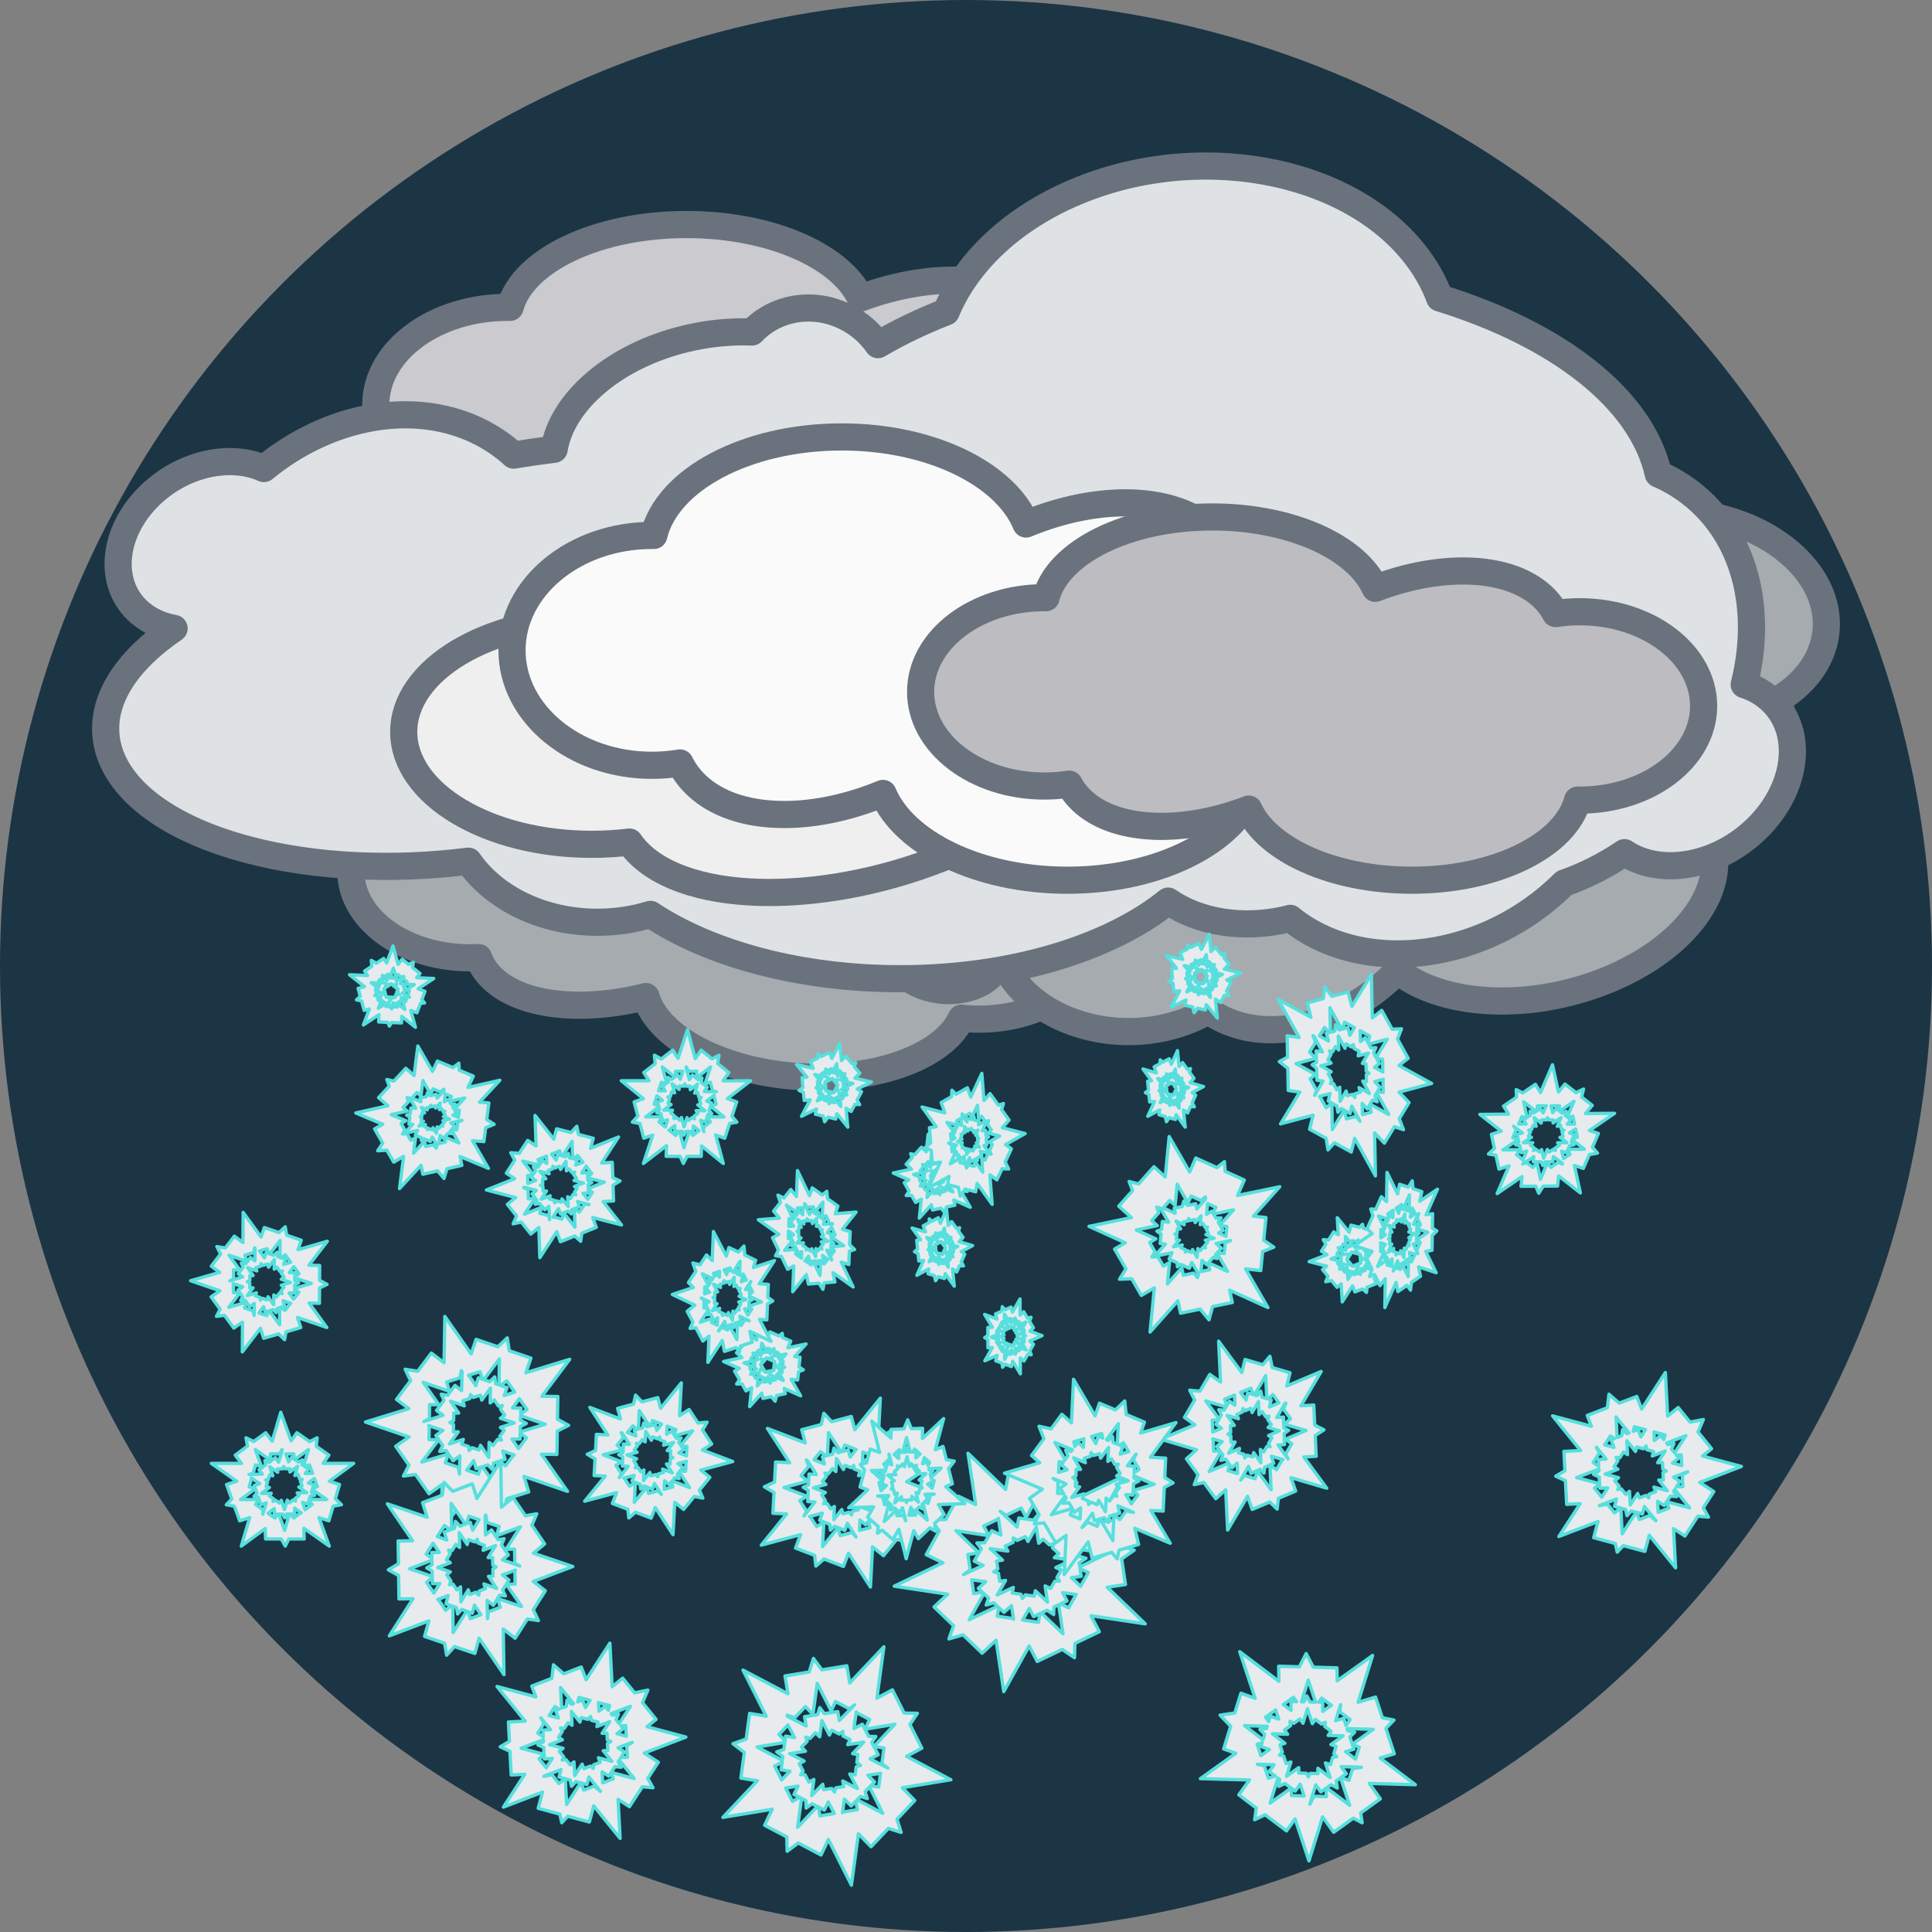 <?xml version="1.0" encoding="UTF-8" standalone="no"?><!DOCTYPE svg PUBLIC "-//W3C//DTD SVG 1.1//EN" "http://www.w3.org/Graphics/SVG/1.1/DTD/svg11.dtd"><svg width="100%" height="100%" viewBox="0 0 64 64" version="1.1" xmlns="http://www.w3.org/2000/svg" xmlns:xlink="http://www.w3.org/1999/xlink" xml:space="preserve" xmlns:serif="http://www.serif.com/" style="fill-rule:evenodd;clip-rule:evenodd;stroke-linejoin:round;stroke-miterlimit:2;"><rect x="0" y="0" width="64" height="64" fill="#808080" stroke="none"/><circle cx="32" cy="32" r="32" style="fill:#1b3545;"/><path d="M28.504,9.873c2.243,-0.836 4.576,-0.806 5.799,0.212c0.229,0.191 0.408,0.408 0.536,0.643c0.283,-0.043 0.576,-0.065 0.877,-0.065c2.411,0 4.367,1.445 4.367,3.225c0,1.781 -1.956,3.226 -4.367,3.226l-0.059,0c-0.412,1.562 -2.883,2.764 -5.867,2.764c-2.776,0 -5.109,-1.041 -5.751,-2.444c-2.26,0.842 -4.611,0.809 -5.834,-0.22c-0.228,-0.192 -0.405,-0.409 -0.531,-0.645c-0.285,0.042 -0.578,0.063 -0.879,0.062c-2.41,-0.008 -4.357,-1.461 -4.345,-3.241c0.011,-1.78 1.977,-3.218 4.388,-3.209l0.059,0c0.423,-1.56 2.902,-2.754 5.886,-2.743c2.756,0.01 5.068,1.045 5.721,2.435Z" style="fill:#cacacf;stroke:#6a737d;stroke-width:0.9px;"/><path d="M36.36,31.207c-0.003,0.027 -0.008,0.055 -0.013,0.083c-0.294,1.562 -2.285,2.657 -4.445,2.444c-0.017,-0.002 -0.035,-0.004 -0.054,-0.005c-0.626,1.333 -3.039,2.171 -5.712,1.907c-2.468,-0.244 -4.376,-1.348 -4.739,-2.625c-2.144,0.543 -4.23,0.318 -5.164,-0.68c-0.176,-0.187 -0.301,-0.392 -0.379,-0.61c-0.26,0.014 -0.527,0.009 -0.797,-0.017c-2.16,-0.205 -3.683,-1.64 -3.399,-3.203c0.007,-0.041 0.015,-0.083 0.026,-0.124c-0.091,-0.029 -0.178,-0.061 -0.261,-0.094c-0.148,0.066 -0.316,0.115 -0.502,0.137c-0.811,0.098 -1.653,-0.31 -1.881,-0.912c-0.105,-0.281 -0.059,-0.555 0.103,-0.777c-2.101,-0.66 -3.328,-2.487 -2.757,-4.192c0.595,-1.782 2.927,-2.76 5.205,-2.183c0.525,0.133 1.001,0.336 1.416,0.593c2.016,-0.658 4.772,-0.707 7.599,0.009c0.914,0.231 1.772,0.527 2.559,0.871c0.329,-0.1 0.682,-0.185 1.054,-0.251c1.552,-0.273 3.111,-0.162 4.291,0.235c0.219,-0.117 0.475,-0.205 0.763,-0.256c1.249,-0.221 2.629,0.349 3.078,1.27c0.361,0.739 0.015,1.481 -0.78,1.86c0.696,0.195 1.34,0.435 1.914,0.714c0.422,-0.159 0.897,-0.261 1.414,-0.292c2.243,-0.134 4.412,1.121 4.841,2.802c0.43,1.682 -1.044,3.157 -3.286,3.291c-0.032,0.002 -0.062,0.004 -0.094,0.005Z" style="fill:#a5abaf;stroke:#6a737d;stroke-width:0.9px;"/><path d="M58.821,23.227c0.02,0.03 0.038,0.06 0.057,0.091c1.029,1.728 0.079,3.787 -2.124,4.595c-0.019,0.007 -0.037,0.013 -0.054,0.02c0.526,1.654 -1.036,3.651 -3.761,4.65c-2.519,0.925 -5.23,0.704 -6.637,-0.421c-1.555,1.57 -3.698,2.332 -5.409,1.758c-0.32,-0.107 -0.61,-0.256 -0.863,-0.441c-0.233,0.139 -0.488,0.259 -0.762,0.361c-2.197,0.816 -4.824,0.08 -5.864,-1.644c-0.027,-0.047 -0.053,-0.093 -0.078,-0.14c-0.11,0.013 -0.218,0.022 -0.325,0.028c-0.081,0.138 -0.199,0.267 -0.356,0.378c-0.676,0.485 -1.808,0.468 -2.524,-0.036c-0.333,-0.237 -0.519,-0.537 -0.554,-0.839c-2.52,0.325 -5.196,-0.952 -6.087,-2.957c-0.93,-2.096 0.439,-4.197 3.056,-4.692c0.602,-0.113 1.219,-0.131 1.823,-0.067c1.34,-1.626 3.88,-2.984 7.129,-3.598c1.051,-0.197 2.103,-0.304 3.128,-0.326c0.225,-0.26 0.485,-0.512 0.778,-0.756c1.226,-1.014 2.78,-1.641 4.219,-1.798c0.106,-0.221 0.273,-0.433 0.5,-0.621c0.987,-0.818 2.757,-0.893 3.948,-0.169c0.956,0.58 1.251,1.501 0.822,2.263c0.816,-0.132 1.621,-0.193 2.391,-0.182c0.263,-0.361 0.624,-0.691 1.081,-0.968c1.99,-1.2 5.073,-0.952 6.881,0.554c1.808,1.508 1.659,3.707 -0.331,4.908c-0.028,0.016 -0.056,0.033 -0.084,0.049Z" style="fill:#a5abaf;stroke:#6a737d;stroke-width:0.9px;"/><path d="M31.342,10.331c0.645,-1.556 2.049,-2.967 4.072,-3.876c4.14,-1.859 9.316,-0.922 11.553,2.092c0.316,0.425 0.556,0.869 0.724,1.323c3.919,1.212 6.691,3.344 7.242,5.83c0.373,0.161 0.727,0.368 1.055,0.62c1.821,1.398 2.419,3.862 1.791,6.357c0.437,0.141 0.819,0.391 1.105,0.748c0.952,1.192 0.478,3.138 -1.058,4.343c-1.305,1.024 -2.962,1.185 -4.014,0.477c-0.64,0.432 -1.314,0.77 -1.998,1.009c-0.092,0.092 -0.186,0.182 -0.284,0.27c-2.629,2.383 -6.508,2.76 -8.789,0.898c-0.027,0.008 -0.056,0.014 -0.083,0.022c-1.489,0.361 -2.969,0.098 -3.962,-0.594c-1.912,1.55 -5.174,2.571 -8.875,2.571c-3.337,0 -6.319,-0.831 -8.273,-2.131c-0.545,0.168 -1.137,0.261 -1.757,0.261c-1.84,0 -3.445,-0.817 -4.273,-2.023c-2.465,0.31 -5.058,0.21 -7.288,-0.378c-4.876,-1.284 -6.198,-4.41 -2.95,-6.975c0.155,-0.124 0.318,-0.242 0.487,-0.358c-0.426,-0.076 -0.817,-0.25 -1.137,-0.524c-1.083,-0.934 -0.921,-2.683 0.361,-3.906c1.089,-1.04 2.642,-1.366 3.749,-0.866c2.159,-1.775 5.029,-2.329 7.234,-1.175c0.387,0.203 0.736,0.449 1.042,0.73c0.437,-0.073 0.884,-0.138 1.341,-0.194c0.258,-1.569 1.969,-3.08 4.345,-3.657c0.755,-0.183 1.503,-0.254 2.208,-0.227c0.321,-0.342 0.744,-0.598 1.244,-0.72c1.123,-0.272 2.292,0.219 2.93,1.139c0.68,-0.401 1.437,-0.765 2.258,-1.086Z" style="fill:#dfe2e4;stroke:#6a737d;stroke-width:0.9px;"/><path d="M19.687,20.521c0.586,-1.804 4.111,-3.192 8.366,-3.192c4.665,0 8.45,1.668 8.45,3.724c0,0.269 -0.065,0.532 -0.189,0.786c1.238,1.615 -0.17,4.075 -3.559,5.871c-3.866,2.049 -8.858,2.465 -11.138,0.927c-0.328,-0.221 -0.581,-0.472 -0.765,-0.743c-0.404,0.05 -0.822,0.075 -1.251,0.075c-3.438,0 -6.227,-1.668 -6.227,-3.724c0,-2.056 2.789,-3.724 6.227,-3.724l0.086,0Z" style="fill:#efeff0;stroke:#6a737d;stroke-width:0.9px;"/><path d="M29.25,26.283c-2.38,0.986 -4.857,0.952 -6.154,-0.25c-0.244,-0.226 -0.433,-0.482 -0.57,-0.759c-0.3,0.051 -0.612,0.077 -0.93,0.077c-2.559,0 -4.635,-1.705 -4.635,-3.807c0,-2.101 2.076,-3.807 4.635,-3.807l0.063,0c0.437,-1.844 3.06,-3.263 6.226,-3.263c2.946,0 5.422,1.229 6.104,2.884c2.398,-0.992 4.893,-0.953 6.19,0.261c0.243,0.226 0.43,0.483 0.564,0.761c0.302,-0.05 0.613,-0.075 0.932,-0.075c2.558,0.012 4.624,1.726 4.612,3.827c-0.012,2.101 -2.098,3.799 -4.657,3.788l-0.063,0c-0.447,1.841 -3.078,3.251 -6.246,3.238c-2.925,-0.012 -5.378,-1.234 -6.071,-2.875Z" style="fill:#fafafa;stroke:#6a737d;stroke-width:0.9px;"/><path d="M41.366,26.802c-2.106,0.808 -4.297,0.78 -5.444,-0.205c-0.215,-0.185 -0.383,-0.395 -0.504,-0.622c-0.265,0.042 -0.541,0.063 -0.823,0.063c-2.262,0 -4.098,-1.397 -4.098,-3.119c0,-1.722 1.836,-3.12 4.098,-3.12l0.056,0c0.387,-1.511 2.706,-2.674 5.507,-2.674c2.607,0 4.795,1.008 5.399,2.364c2.121,-0.814 4.326,-0.782 5.475,0.213c0.215,0.185 0.38,0.396 0.498,0.623c0.267,-0.04 0.543,-0.061 0.824,-0.06c2.264,0.009 4.09,1.414 4.08,3.135c-0.01,1.722 -1.856,3.113 -4.119,3.104l-0.056,0c-0.396,1.509 -2.723,2.665 -5.524,2.654c-2.586,-0.01 -4.758,-1.011 -5.369,-2.356Z" style="fill:#bdbdc1;stroke:#6a737d;stroke-width:0.9px;"/><g><path d="M15.884,36.511l0.31,0.026l-0.071,0.549l0.246,0.158l-0.281,0.114l-0.059,0.459l-0.377,-0.031l0.529,0.917l-0.94,-0.393l0.058,0.294l-0.493,0.112l-0.098,0.322l-0.212,-0.251l-0.49,0.111l-0.058,-0.296l-0.714,0.771l0.137,-1.067l-0.329,0.19l-0.227,-0.393l-0.304,0.018l0.168,-0.255l-0.271,-0.469l0.271,-0.156l-0.891,-0.372l1.059,-0.241l-0.306,-0.267l0.353,-0.381l-0.079,-0.22l0.234,0.053l0.394,-0.425l0.273,0.24l0.126,-0.977l0.485,0.841l0.162,-0.342l0.519,0.217l0.192,-0.149l0.01,0.234l0.47,0.196l-0.178,0.376l1.055,-0.239l-0.673,0.726Zm-2.307,-0.131l0.193,0.334l-0.156,-0.013l-0.025,0.191l-0.117,0.048l0.103,0.065l-0.03,0.229l0.129,0.01l-0.28,0.302l0.439,-0.1l-0.074,0.157l0.195,0.082l0.004,0.097l0.08,-0.062l0.216,0.09l0.067,-0.142l0.157,0.273l-0.028,0.09l-0.091,-0.108l-0.259,0.059l-0.035,-0.176l-0.366,0.396l0.066,-0.516l-0.157,0.091l-0.128,-0.222l-0.15,0.008l0.083,-0.125l-0.128,-0.222l0.157,-0.091l-0.481,-0.2l0.526,-0.12l-0.134,-0.118l0.18,-0.194l-0.048,-0.134l0.092,0.021Zm0.451,0.76l-0.076,-0.006l0.014,-0.11l-0.049,-0.031l0.056,-0.023l0.013,-0.108l0.078,0.007l-0.107,-0.186l0.198,0.083l-0.014,-0.071l0.111,-0.025l0.018,-0.058l0.038,0.045l0.107,-0.024l0.015,0.073l0.152,-0.165l-0.027,0.215l0.065,-0.038l0.053,0.093l0.063,-0.004l-0.035,0.052l0.053,0.092l-0.065,0.038l0.2,0.083l-0.219,0.05l0.056,0.049l-0.075,0.081l0.02,0.055l-0.059,-0.013l-0.077,0.083l-0.054,-0.047l-0.028,0.213l-0.107,-0.186l-0.033,0.071l-0.101,-0.042l-0.047,0.036l-0.002,-0.057l-0.103,-0.043l0.033,-0.069l-0.215,0.049l0.15,-0.162Zm0.676,-1.008l-0.225,0.243l-0.025,-0.123l-0.203,0.046l-0.088,-0.104l-0.041,0.134l-0.205,0.046l0.024,0.123l-0.297,-0.124l0.169,-0.182l0.13,0.114l0.066,-0.512l0.257,0.446l0.08,-0.17l0.242,0.101l0.114,-0.088l0.002,0.05Zm0.024,1.537l0.032,0.163l-0.22,0.05l0.035,-0.271l0.114,0.1l0.039,-0.042Zm0.224,-0.242l0.25,0.433l-0.47,-0.196l0.12,-0.13l0.097,0.022l-0.033,-0.091l0.036,-0.038Zm0.343,-0.313l0.003,0.002l-0.132,0.054l-0.034,0.26l-0.17,-0.014l0.101,-0.11l-0.127,-0.11l0.359,-0.082Zm-0.543,-0.875l0.202,0.084l-0.069,0.148l-0.03,-0.052l-0.137,0.079l0.034,-0.259Zm0.302,0.524l0.162,0.014l-0.031,0.239l-0.179,-0.075l0.113,-0.065l-0.065,-0.113Zm0.34,-0.392l-0.349,0.378l-0.039,-0.068l0.07,-0.106l-0.127,0.008l-0.056,-0.098l0.501,-0.114Z" style="fill:#e7ebee;stroke:#56dfdd;stroke-width:0.11px;stroke-linecap:round;stroke-miterlimit:1.5;"/><path d="M26.324,44.94l0.178,0.019l-0.034,0.323l0.144,0.096l-0.161,0.064l-0.028,0.271l-0.217,-0.023l0.316,0.547l-0.546,-0.243l0.037,0.174l-0.283,0.06l-0.053,0.188l-0.125,-0.15l-0.28,0.059l-0.037,-0.175l-0.402,0.446l0.066,-0.628l-0.187,0.108l-0.135,-0.235l-0.175,0.007l0.093,-0.148l-0.162,-0.28l0.155,-0.089l-0.518,-0.23l0.606,-0.129l-0.179,-0.161l0.199,-0.221l-0.048,-0.131l0.135,0.035l0.221,-0.246l0.161,0.144l0.06,-0.574l0.29,0.502l0.089,-0.2l0.301,0.135l0.109,-0.086l0.009,0.138l0.273,0.121l-0.098,0.22l0.604,-0.128l-0.378,0.42Zm-1.33,-0.105l0.115,0.199l-0.09,-0.009l-0.012,0.112l-0.066,0.026l0.059,0.04l-0.014,0.135l0.074,0.007l-0.157,0.175l0.251,-0.053l-0.04,0.091l0.113,0.051l0.004,0.057l0.045,-0.036l0.125,0.056l0.037,-0.083l0.094,0.163l-0.015,0.053l-0.054,-0.065l-0.148,0.032l-0.022,-0.104l-0.207,0.229l0.032,-0.304l-0.089,0.052l-0.076,-0.133l-0.087,0.004l0.046,-0.074l-0.076,-0.132l0.089,-0.052l-0.279,-0.124l0.301,-0.064l-0.078,-0.071l0.101,-0.113l-0.029,-0.079l0.053,0.014Zm0.269,0.453l-0.044,-0.004l0.007,-0.065l-0.029,-0.019l0.032,-0.012l0.007,-0.064l0.044,0.005l-0.063,-0.111l0.114,0.051l-0.008,-0.042l0.063,-0.013l0.01,-0.034l0.022,0.027l0.062,-0.013l0.009,0.043l0.086,-0.095l-0.014,0.126l0.037,-0.021l0.032,0.055l0.036,-0.001l-0.019,0.03l0.032,0.055l-0.037,0.021l0.116,0.052l-0.126,0.027l0.033,0.029l-0.042,0.047l0.012,0.033l-0.034,-0.009l-0.043,0.049l-0.032,-0.029l-0.013,0.125l-0.064,-0.11l-0.019,0.041l-0.058,-0.026l-0.027,0.021l-0.002,-0.034l-0.059,-0.027l0.018,-0.04l-0.124,0.026l0.085,-0.094Zm0.377,-0.586l-0.127,0.141l-0.016,-0.073l-0.116,0.025l-0.052,-0.063l-0.022,0.078l-0.118,0.025l0.016,0.073l-0.173,-0.077l0.095,-0.105l0.077,0.069l0.031,-0.301l0.154,0.266l0.044,-0.099l0.14,0.062l0.065,-0.05l0.002,0.029Zm0.032,0.907l0.021,0.097l-0.126,0.026l0.017,-0.159l0.066,0.06l0.022,-0.024Zm0.126,-0.14l0.15,0.259l-0.273,-0.122l0.067,-0.075l0.056,0.014l-0.02,-0.054l0.02,-0.022Zm0.194,-0.18l0.002,0.001l-0.076,0.03l-0.016,0.153l-0.098,-0.01l0.057,-0.064l-0.075,-0.067l0.206,-0.043Zm-0.324,-0.523l0.118,0.052l-0.038,0.086l-0.018,-0.031l-0.078,0.045l0.016,-0.152Zm0.181,0.313l0.093,0.01l-0.014,0.141l-0.105,-0.047l0.064,-0.037l-0.038,-0.067Zm0.191,-0.227l-0.196,0.218l-0.024,-0.04l0.039,-0.062l-0.073,0.003l-0.033,-0.058l0.287,-0.061Z" style="fill:#e7ebee;stroke:#56dfdd;stroke-width:0.11px;stroke-linecap:round;stroke-miterlimit:1.5;"/><path d="M31.943,38.697l0.178,0.018l-0.034,0.324l0.144,0.096l-0.16,0.064l-0.029,0.27l-0.217,-0.023l0.316,0.547l-0.546,-0.243l0.037,0.174l-0.282,0.06l-0.053,0.188l-0.125,-0.15l-0.281,0.06l-0.037,-0.176l-0.401,0.446l0.066,-0.628l-0.187,0.108l-0.136,-0.234l-0.175,0.006l0.093,-0.147l-0.161,-0.281l0.154,-0.089l-0.517,-0.23l0.606,-0.129l-0.179,-0.161l0.198,-0.22l-0.048,-0.131l0.135,0.034l0.222,-0.246l0.16,0.145l0.061,-0.575l0.289,0.502l0.089,-0.199l0.301,0.134l0.109,-0.086l0.009,0.138l0.273,0.122l-0.098,0.22l0.604,-0.129l-0.378,0.421Zm-1.33,-0.106l0.116,0.199l-0.091,-0.009l-0.011,0.112l-0.067,0.027l0.06,0.04l-0.014,0.134l0.074,0.008l-0.158,0.174l0.252,-0.053l-0.041,0.092l0.113,0.05l0.004,0.057l0.045,-0.035l0.125,0.056l0.037,-0.083l0.094,0.163l-0.015,0.053l-0.054,-0.065l-0.148,0.031l-0.022,-0.104l-0.206,0.229l0.032,-0.303l-0.09,0.051l-0.076,-0.133l-0.087,0.004l0.047,-0.073l-0.077,-0.133l0.089,-0.051l-0.279,-0.125l0.302,-0.064l-0.079,-0.071l0.101,-0.112l-0.029,-0.08l0.053,0.014Zm0.269,0.454l-0.044,-0.005l0.007,-0.065l-0.028,-0.018l0.031,-0.013l0.007,-0.064l0.045,0.005l-0.064,-0.11l0.115,0.051l-0.009,-0.042l0.063,-0.014l0.01,-0.034l0.022,0.027l0.062,-0.013l0.009,0.044l0.086,-0.096l-0.013,0.127l0.037,-0.022l0.031,0.055l0.036,-0.001l-0.019,0.03l0.032,0.055l-0.037,0.022l0.116,0.051l-0.125,0.027l0.032,0.03l-0.042,0.046l0.012,0.033l-0.034,-0.008l-0.043,0.048l-0.032,-0.029l-0.013,0.125l-0.064,-0.11l-0.018,0.041l-0.059,-0.026l-0.026,0.021l-0.002,-0.034l-0.06,-0.026l0.018,-0.041l-0.123,0.027l0.084,-0.094Zm0.377,-0.586l-0.127,0.14l-0.015,-0.073l-0.117,0.025l-0.052,-0.063l-0.022,0.079l-0.117,0.025l0.015,0.072l-0.172,-0.077l0.094,-0.105l0.077,0.069l0.032,-0.301l0.153,0.266l0.044,-0.099l0.141,0.063l0.064,-0.051l0.002,0.03Zm0.033,0.906l0.02,0.097l-0.126,0.027l0.017,-0.159l0.067,0.06l0.022,-0.025Zm0.126,-0.14l0.149,0.259l-0.273,-0.121l0.068,-0.076l0.056,0.015l-0.02,-0.055l0.02,-0.022Zm0.193,-0.18l0.002,0.001l-0.076,0.03l-0.016,0.153l-0.098,-0.01l0.057,-0.063l-0.074,-0.067l0.205,-0.044Zm-0.323,-0.523l0.117,0.052l-0.038,0.086l-0.018,-0.03l-0.077,0.045l0.016,-0.153Zm0.18,0.313l0.094,0.01l-0.015,0.141l-0.104,-0.047l0.064,-0.037l-0.039,-0.067Zm0.191,-0.227l-0.196,0.218l-0.023,-0.04l0.038,-0.061l-0.072,0.002l-0.034,-0.058l0.287,-0.061Z" style="fill:#e7ebee;stroke:#56dfdd;stroke-width:0.11px;stroke-linecap:round;stroke-miterlimit:1.5;"/><path d="M12.237,33.424l-0.174,0.047l-0.086,-0.313l-0.169,-0.037l0.126,-0.118l-0.072,-0.262l0.21,-0.058l-0.494,-0.394l0.597,0.027l-0.098,-0.149l0.241,-0.159l-0.02,-0.194l0.172,0.094l0.239,-0.158l0.099,0.15l0.211,-0.562l0.168,0.608l0.134,-0.169l0.212,0.169l0.161,-0.07l-0.033,0.172l0.253,0.201l-0.111,0.14l0.565,0.025l-0.517,0.342l0.226,0.084l-0.104,0.278l0.092,0.104l-0.138,0.018l-0.116,0.309l-0.202,-0.075l0.153,0.556l-0.453,-0.361l-0.01,0.218l-0.329,-0.015l-0.07,0.12l-0.059,-0.125l-0.298,-0.014l0.01,-0.24l-0.515,0.34l0.199,-0.529Zm1.276,-0.388l-0.18,-0.144l0.087,-0.024l-0.03,-0.109l0.052,-0.049l-0.07,-0.015l-0.036,-0.13l-0.072,0.02l0.083,-0.22l-0.214,0.141l0.004,-0.1l-0.124,-0.005l-0.025,-0.052l-0.029,0.049l-0.136,-0.006l-0.005,0.091l-0.147,-0.118l-0.005,-0.054l0.074,0.04l0.126,-0.083l0.059,0.089l0.108,-0.289l0.082,0.294l0.064,-0.08l0.12,0.095l0.079,-0.035l-0.017,0.085l0.12,0.096l-0.064,0.08l0.305,0.014l-0.257,0.17l0.099,0.037l-0.053,0.142l0.056,0.063l-0.054,0.007Zm-0.416,-0.324l0.042,-0.012l0.018,0.063l0.033,0.007l-0.025,0.023l0.017,0.062l-0.043,0.012l0.1,0.079l-0.126,-0.005l0.023,0.036l-0.054,0.035l0.004,0.035l-0.031,-0.017l-0.053,0.035l-0.024,-0.037l-0.045,0.12l-0.034,-0.122l-0.026,0.033l-0.05,-0.039l-0.033,0.014l0.007,-0.035l-0.05,-0.04l0.027,-0.033l-0.127,-0.006l0.107,-0.071l-0.042,-0.015l0.023,-0.059l-0.024,-0.026l0.035,-0.005l0.023,-0.061l0.04,0.015l-0.034,-0.121l0.1,0.08l0.002,-0.045l0.064,0.003l0.017,-0.03l0.015,0.031l0.065,0.003l-0.002,0.044l0.105,-0.069l-0.044,0.118Zm-0.137,0.683l0.067,-0.177l0.041,0.062l0.099,-0.065l0.071,0.039l-0.008,-0.081l0.101,-0.066l-0.041,-0.062l0.188,0.008l-0.049,0.133l-0.097,-0.036l0.081,0.292l-0.24,-0.192l-0.005,0.108l-0.154,-0.007l-0.041,0.071l-0.013,-0.027Zm-0.362,-0.832l-0.054,-0.082l0.107,-0.071l0.043,0.154l-0.084,-0.032l-0.012,0.031Zm-0.066,0.177l-0.234,-0.187l0.299,0.014l-0.035,0.094l-0.058,0.007l0.039,0.044l-0.011,0.028Zm-0.114,0.238l-0.002,0l0.059,-0.056l-0.041,-0.148l0.095,-0.027l-0.03,0.08l0.094,0.035l-0.175,0.116Zm0.492,0.369l-0.128,-0.006l0.004,-0.094l0.027,0.022l0.056,-0.07l0.041,0.148Zm-0.282,-0.226l-0.091,0.025l-0.038,-0.136l0.114,0.005l-0.046,0.058l0.061,0.048Zm-0.095,0.281l0.103,-0.275l0.036,0.029l-0.013,0.072l0.066,-0.029l0.053,0.041l-0.245,0.162Z" style="fill:#e7ebee;stroke:#56dfdd;stroke-width:0.11px;stroke-linecap:round;stroke-miterlimit:1.5;"/><path d="M45.524,42.354l0.065,0.167l-0.303,0.119l-0.019,0.172l-0.13,-0.114l-0.253,0.099l-0.08,-0.203l-0.34,0.532l-0.036,-0.596l-0.137,0.113l-0.183,-0.223l-0.192,0.039l0.076,-0.18l-0.182,-0.222l0.139,-0.114l-0.581,-0.151l0.588,-0.23l-0.182,-0.116l0.146,-0.229l-0.086,-0.152l0.174,0.015l0.174,-0.272l0.15,0.096l-0.033,-0.566l0.393,0.479l0.061,-0.233l0.287,0.075l0.094,-0.103l0.032,0.136l0.32,0.083l-0.054,0.209l0.537,-0.21l-0.312,0.488l0.218,-0.013l0.019,0.329l0.126,0.057l-0.118,0.072l0.017,0.298l-0.24,0.014l0.392,0.478l-0.547,-0.143Zm-0.518,-1.229l-0.124,0.194l-0.033,-0.084l-0.105,0.041l-0.054,-0.047l-0.008,0.071l-0.126,0.049l0.027,0.07l-0.227,-0.06l0.162,0.199l-0.099,0.006l0.007,0.124l-0.049,0.029l0.052,0.024l0.008,0.137l0.091,-0.005l-0.102,0.158l-0.054,0.011l0.033,-0.078l-0.096,-0.117l0.082,-0.067l-0.298,-0.078l0.284,-0.112l-0.087,-0.055l0.083,-0.129l-0.043,-0.075l0.086,0.007l0.083,-0.129l0.087,0.056l-0.018,-0.305l0.195,0.238l0.027,-0.102l0.147,0.038l0.057,-0.063l0.012,0.054Zm-0.279,0.447l-0.016,-0.041l0.06,-0.024l0.004,-0.033l0.026,0.022l0.059,-0.024l0.017,0.042l0.068,-0.107l0.008,0.125l0.033,-0.027l0.041,0.05l0.035,-0.007l-0.014,0.033l0.04,0.048l-0.034,0.029l0.124,0.032l-0.119,0.046l0.037,0.023l-0.035,0.054l0.018,0.031l-0.036,-0.003l-0.034,0.053l-0.036,-0.023l0.007,0.127l-0.081,-0.099l-0.011,0.043l-0.061,-0.016l-0.024,0.026l-0.008,-0.034l-0.063,-0.017l0.011,-0.041l-0.117,0.046l0.069,-0.108l-0.045,0.003l-0.004,-0.064l-0.031,-0.014l0.029,-0.017l-0.003,-0.066l0.044,-0.002l-0.08,-0.098l0.122,0.032Zm0.694,0.065l-0.184,-0.048l0.058,-0.047l-0.075,-0.092l0.031,-0.075l-0.079,0.017l-0.077,-0.093l-0.057,0.047l-0.011,-0.189l0.137,0.036l-0.026,0.1l0.282,-0.111l-0.166,0.259l0.108,-0.006l0.009,0.153l0.075,0.034l-0.025,0.015Zm-0.79,0.446l-0.077,0.063l-0.082,-0.1l0.149,-0.058l-0.022,0.087l0.032,0.008Zm0.182,0.048l-0.161,0.252l-0.018,-0.299l0.098,0.026l0.013,0.056l0.039,-0.043l0.029,0.008Zm0.249,0.089l0,0.002l-0.062,-0.053l-0.143,0.056l-0.036,-0.092l0.082,0.021l0.026,-0.097l0.133,0.163Zm0.316,-0.528l0.007,0.129l-0.094,0.005l0.019,-0.03l-0.075,-0.048l0.143,-0.056Zm-0.196,0.304l0.035,0.088l-0.132,0.052l-0.007,-0.114l0.062,0.04l0.042,-0.066Zm0.29,0.066l-0.284,-0.074l0.025,-0.04l0.072,0.007l-0.036,-0.064l0.037,-0.056l0.186,0.227Z" style="fill:#e7ebee;stroke:#56dfdd;stroke-width:0.11px;stroke-linecap:round;stroke-miterlimit:1.5;"/><path d="M28.107,51.453l-0.168,0.437l-0.643,-0.247l-0.269,0.236l-0.042,-0.356l-0.632,-0.242l0.17,-0.445l-1.304,0.349l0.837,-1.034l-0.452,-0.023l0.036,-0.686l-0.32,-0.19l0.338,-0.156l0.035,-0.666l0.467,0.025l-0.738,-1.137l1.253,0.481l-0.117,-0.437l0.65,-0.174l0.084,-0.371l0.258,0.279l0.65,-0.174l0.117,0.438l0.845,-1.045l-0.07,1.354l0.391,-0.254l0.363,0.559l0.371,-0.035l-0.182,0.325l0.374,0.576l-0.38,0.247l1.243,0.476l-1.305,0.35l0.37,0.3l-0.426,0.526l0.142,0.329l-0.352,-0.07l-0.434,0.536l-0.363,-0.294l-0.069,1.333l-0.728,-1.12Zm-0.701,-3.236l0.039,-0.76l0.415,0.638l-0.099,0.027l-0.135,-0.151l-0.043,0.198l-0.177,0.048Zm0.955,-0.203l-0.198,0.252l-0.063,-0.235l-0.196,0.052l0.082,-0.213l0.375,0.144Zm-1.397,0.343l0.22,-0.272l0.178,0.144l-0.117,0.031l0.063,0.235l-0.344,-0.138Zm-0.331,1.859l0.087,-0.156l-0.226,-0.348l0.23,-0.148l-0.751,-0.289l0.788,-0.211l-0.223,-0.181l0.257,-0.318l-0.086,-0.199l0.032,0.007l0.301,0.472l-0.244,-0.015l-0.015,0.357l-0.176,0.082l0.168,0.103l-0.016,0.368l0.236,0.015l-0.362,0.461Zm1.308,-1.536l0.051,-0.141l0.204,0.081l0.084,-0.076l0.014,0.116l0.2,0.08l-0.053,0.144l0.411,-0.11l-0.262,0.333l0.143,0.009l-0.009,0.222l0.101,0.063l-0.106,0.049l-0.01,0.216l-0.147,-0.009l0.236,0.37l-0.397,-0.159l0.038,0.142l-0.204,0.055l-0.026,0.12l-0.082,-0.091l-0.204,0.054l-0.038,-0.142l-0.264,0.337l0.019,-0.439l-0.123,0.081l-0.116,-0.182l-0.117,0.01l0.057,-0.104l-0.119,-0.188l0.119,-0.079l-0.393,-0.158l0.41,-0.11l-0.117,-0.098l0.132,-0.169l-0.045,-0.108l0.111,0.024l0.135,-0.172l0.116,0.096l0.018,-0.432l0.233,0.365Zm1.004,-0.442l-0.08,0.209l-0.094,-0.146l-0.203,0.135l0.015,-0.337l0.362,0.139Zm0.685,0.057l-0.483,0.597l-0.084,-0.133l0.094,-0.174l-0.194,0.017l-0.069,-0.109l0.736,-0.198Zm-0.233,0.64l-0.02,0.391l-0.313,-0.126l0.197,-0.13l-0.094,-0.148l0.23,0.013Zm-0.28,1.013l0.112,-0.142l-0.195,-0.163l0.346,-0.092l-0.015,0.007l-0.021,0.402l-0.227,-0.012Zm-2.3,0.29l0.425,-0.114l-0.088,0.238l0.331,0.133l0.024,0.191l0.139,-0.126l0.337,0.135l0.085,-0.233l0.289,0.453l-0.138,-0.149l-0.392,0.105l-0.071,-0.264l-0.511,0.631l0.043,-0.818l-0.237,0.154l-0.219,-0.338l-0.017,0.002Zm2.271,-0.252l0.42,0.646l-0.713,-0.273l0.105,-0.134l0.184,0.039l-0.075,-0.178l0.079,-0.1Zm-0.267,0.62l-0.35,0.093l0.015,-0.348l0.19,0.159l0.089,-0.113l0.056,0.209Z" style="fill:#e7ebee;stroke:#56dfdd;stroke-width:0.11px;stroke-linecap:round;stroke-miterlimit:1.5;"/><path d="M31.238,51.77l-0.557,-0.271l0.435,-0.783l-0.272,-0.374l0.483,-0.006l0.427,-0.77l0.567,0.276l-0.255,-1.702l1.247,1.2l0.105,-0.571l0.912,0.137l0.306,-0.38l0.153,0.449l0.885,0.133l-0.109,0.589l1.641,-0.786l-0.847,1.527l0.603,-0.09l0.127,0.848l0.483,0.155l-0.416,0.291l0.127,0.847l-0.604,0.091l1.259,1.212l-1.799,-0.27l0.277,0.531l-0.807,0.386l-0.014,0.475l-0.406,-0.274l-0.83,0.398l-0.268,-0.514l-0.84,1.513l-0.256,-1.703l-0.461,0.43l-0.634,-0.609l-0.464,0.136l0.151,-0.438l-0.646,-0.621l0.453,-0.422l-1.772,-0.266l1.616,-0.774Zm4.443,-0.46l1.01,0.151l-0.921,0.441l-0.02,-0.128l0.224,-0.153l-0.259,-0.08l-0.034,-0.231Zm0.116,1.239l-0.305,-0.285l0.324,-0.049l-0.038,-0.255l0.273,0.133l-0.254,0.456Zm-0.232,-1.819l0.328,0.316l-0.221,0.206l-0.023,-0.152l-0.324,0.049l0.24,-0.419Zm-2.432,-0.667l0.194,0.132l0.502,-0.241l0.162,0.311l0.507,-0.914l0.154,1.029l0.279,-0.26l0.383,0.368l0.28,-0.082l-0.013,0.04l-0.681,0.318l0.06,-0.307l-0.475,-0.067l-0.081,-0.234l-0.166,0.199l-0.489,-0.069l-0.058,0.298l-0.558,-0.521Zm1.842,1.864l0.18,0.084l-0.142,0.248l0.088,0.117l-0.157,0.002l-0.14,0.243l-0.184,-0.086l0.08,0.536l-0.403,-0.376l-0.035,0.18l-0.295,-0.042l-0.1,0.12l-0.049,-0.141l-0.287,-0.04l0.036,-0.186l-0.534,0.25l0.277,-0.482l-0.196,0.029l-0.04,-0.266l-0.156,-0.049l0.135,-0.092l-0.04,-0.266l0.196,-0.03l-0.407,-0.379l0.584,0.082l-0.089,-0.167l0.263,-0.123l0.005,-0.149l0.131,0.085l0.27,-0.126l0.087,0.161l0.275,-0.477l0.08,0.535l0.15,-0.136l0.205,0.191l0.151,-0.043l-0.05,0.138l0.209,0.194l-0.147,0.134l0.575,0.081l-0.526,0.246Zm0.427,1.333l-0.267,-0.13l0.211,-0.098l-0.147,-0.276l0.448,0.063l-0.245,0.441Zm-0.188,0.862l-0.719,-0.692l0.191,-0.089l0.217,0.142l0.009,-0.248l0.158,-0.074l0.144,0.961Zm-0.817,-0.38l-0.52,-0.078l0.219,-0.381l0.143,0.267l0.212,-0.099l-0.054,0.291Zm-1.31,-0.49l0.172,0.16l0.249,-0.225l0.067,0.451l-0.006,-0.02l-0.535,-0.08l0.053,-0.286Zm-0.013,-2.957l0.083,0.553l-0.304,-0.142l-0.232,0.402l-0.259,0.004l0.145,0.194l-0.236,0.409l0.299,0.14l-0.653,0.306l0.221,-0.155l-0.077,-0.512l0.366,-0.054l-0.761,-0.733l1.087,0.163l-0.167,-0.32l0.487,-0.234l0.001,-0.021Zm-0.033,2.914l-0.933,0.447l0.482,-0.868l0.162,0.152l-0.082,0.228l0.25,-0.072l0.121,0.113Zm-0.785,-0.421l-0.069,-0.457l0.464,0.066l-0.244,0.221l0.137,0.127l-0.288,0.043Z" style="fill:#e7ebee;stroke:#56dfdd;stroke-width:0.11px;stroke-linecap:round;stroke-miterlimit:1.5;"/><path d="M41.522,40.287l0.414,0.046l-0.074,0.754l0.335,0.226l-0.371,0.147l-0.062,0.629l-0.503,-0.056l0.74,1.281l-1.268,-0.575l0.089,0.407l-0.653,0.135l-0.12,0.439l-0.292,-0.353l-0.649,0.135l-0.089,-0.41l-0.922,1.034l0.143,-1.463l-0.432,0.249l-0.317,-0.55l-0.405,0.013l0.214,-0.344l-0.379,-0.655l0.356,-0.206l-1.202,-0.545l1.402,-0.292l-0.416,-0.378l0.456,-0.512l-0.114,-0.306l0.314,0.083l0.509,-0.571l0.373,0.34l0.132,-1.339l0.678,1.175l0.203,-0.464l0.7,0.318l0.25,-0.198l0.022,0.322l0.635,0.287l-0.224,0.512l1.398,-0.29l-0.871,0.975Zm-3.08,-0.268l0.27,0.468l-0.209,-0.024l-0.026,0.262l-0.154,0.061l0.139,0.094l-0.03,0.313l0.172,0.019l-0.362,0.406l0.581,-0.121l-0.093,0.213l0.263,0.119l0.01,0.134l0.104,-0.082l0.291,0.132l0.084,-0.193l0.22,0.381l-0.034,0.124l-0.126,-0.152l-0.343,0.071l-0.053,-0.243l-0.474,0.531l0.069,-0.708l-0.205,0.119l-0.179,-0.311l-0.201,0.007l0.106,-0.17l-0.179,-0.31l0.206,-0.119l-0.648,-0.294l0.697,-0.145l-0.184,-0.167l0.233,-0.261l-0.069,-0.186l0.124,0.032Zm0.629,1.063l-0.102,-0.011l0.015,-0.151l-0.065,-0.044l0.072,-0.029l0.015,-0.148l0.104,0.011l-0.15,-0.259l0.267,0.121l-0.021,-0.097l0.147,-0.031l0.021,-0.079l0.053,0.064l0.142,-0.03l0.022,0.101l0.197,-0.221l-0.029,0.294l0.086,-0.049l0.074,0.129l0.083,-0.003l-0.044,0.071l0.075,0.129l-0.086,0.049l0.27,0.122l-0.29,0.061l0.076,0.069l-0.097,0.109l0.029,0.077l-0.079,-0.021l-0.1,0.112l-0.074,-0.067l-0.028,0.291l-0.15,-0.259l-0.042,0.096l-0.135,-0.061l-0.062,0.048l-0.005,-0.079l-0.139,-0.063l0.041,-0.093l-0.285,0.059l0.194,-0.218Zm0.864,-1.361l-0.291,0.326l-0.037,-0.171l-0.27,0.056l-0.121,-0.146l-0.05,0.182l-0.271,0.056l0.036,0.169l-0.4,-0.181l0.218,-0.244l0.178,0.162l0.069,-0.702l0.359,0.623l0.101,-0.23l0.326,0.148l0.148,-0.117l0.005,0.069Zm0.089,2.115l0.049,0.226l-0.291,0.061l0.036,-0.371l0.156,0.141l0.05,-0.057Zm0.29,-0.325l0.35,0.607l-0.634,-0.288l0.155,-0.174l0.13,0.034l-0.047,-0.127l0.046,-0.052Zm0.446,-0.417l0.004,0.003l-0.175,0.069l-0.035,0.357l-0.228,-0.026l0.132,-0.147l-0.173,-0.157l0.475,-0.099Zm-0.757,-1.225l0.273,0.124l-0.088,0.2l-0.041,-0.072l-0.179,0.104l0.035,-0.356Zm0.422,0.734l0.217,0.024l-0.032,0.328l-0.242,-0.11l0.148,-0.085l-0.091,-0.157Zm0.439,-0.527l-0.451,0.506l-0.055,-0.095l0.089,-0.143l-0.168,0.006l-0.079,-0.136l0.664,-0.138Z" style="fill:#e7ebee;stroke:#56dfdd;stroke-width:0.11px;stroke-linecap:round;stroke-miterlimit:1.5;"/><path d="M21.707,49.939l-0.137,0.351l-0.52,-0.197l-0.219,0.191l-0.033,-0.286l-0.512,-0.194l0.139,-0.358l-1.057,0.283l0.68,-0.832l-0.366,-0.018l0.03,-0.552l-0.258,-0.152l0.274,-0.125l0.029,-0.535l0.378,0.019l-0.596,-0.913l1.015,0.385l-0.094,-0.351l0.526,-0.142l0.069,-0.298l0.209,0.224l0.526,-0.141l0.094,0.352l0.686,-0.841l-0.059,1.088l0.317,-0.205l0.293,0.448l0.301,-0.028l-0.149,0.262l0.302,0.461l-0.308,0.199l1.006,0.381l-1.058,0.284l0.299,0.24l-0.345,0.423l0.114,0.265l-0.285,-0.056l-0.352,0.431l-0.293,-0.235l-0.059,1.071l-0.587,-0.899Zm-0.563,-2.599l0.034,-0.611l0.335,0.512l-0.08,0.022l-0.11,-0.121l-0.035,0.16l-0.144,0.038Zm0.774,-0.165l-0.161,0.203l-0.05,-0.189l-0.158,0.043l0.066,-0.172l0.303,0.115Zm-1.132,0.278l0.179,-0.219l0.144,0.116l-0.095,0.025l0.051,0.189l-0.279,-0.111Zm-0.271,1.495l0.071,-0.125l-0.182,-0.28l0.186,-0.12l-0.608,-0.23l0.639,-0.171l-0.181,-0.145l0.209,-0.256l-0.069,-0.16l0.026,0.005l0.243,0.379l-0.198,-0.011l-0.013,0.286l-0.142,0.067l0.135,0.082l-0.013,0.296l0.191,0.011l-0.294,0.372Zm1.062,-1.237l0.042,-0.113l0.164,0.065l0.069,-0.061l0.011,0.092l0.162,0.065l-0.043,0.115l0.332,-0.089l-0.212,0.268l0.116,0.007l-0.008,0.179l0.082,0.05l-0.086,0.04l-0.008,0.173l-0.12,-0.007l0.191,0.297l-0.321,-0.127l0.03,0.114l-0.165,0.045l-0.021,0.096l-0.067,-0.073l-0.165,0.044l-0.031,-0.114l-0.214,0.271l0.016,-0.353l-0.1,0.066l-0.093,-0.146l-0.095,0.008l0.046,-0.084l-0.096,-0.151l0.097,-0.063l-0.318,-0.126l0.332,-0.09l-0.095,-0.078l0.108,-0.137l-0.037,-0.086l0.09,0.019l0.11,-0.139l0.093,0.077l0.016,-0.347l0.188,0.293Zm0.814,-0.357l-0.066,0.169l-0.075,-0.118l-0.165,0.109l0.013,-0.271l0.293,0.111Zm0.555,0.045l-0.392,0.48l-0.068,-0.106l0.076,-0.14l-0.157,0.014l-0.056,-0.088l0.597,-0.16Zm-0.19,0.514l-0.017,0.315l-0.254,-0.101l0.16,-0.105l-0.076,-0.118l0.187,0.009Zm-0.229,0.815l0.091,-0.114l-0.157,-0.131l0.28,-0.075l-0.013,0.006l-0.017,0.323l-0.184,-0.009Zm-1.863,0.237l0.344,-0.092l-0.071,0.191l0.268,0.106l0.018,0.154l0.114,-0.101l0.272,0.108l0.07,-0.188l0.232,0.363l-0.111,-0.119l-0.317,0.085l-0.057,-0.212l-0.415,0.508l0.036,-0.657l-0.192,0.123l-0.177,-0.27l-0.014,0.001Zm1.839,-0.207l0.339,0.519l-0.576,-0.218l0.085,-0.108l0.149,0.031l-0.061,-0.143l0.064,-0.081Zm-0.217,0.499l-0.284,0.076l0.013,-0.28l0.154,0.127l0.072,-0.091l0.045,0.168Z" style="fill:#e7ebee;stroke:#56dfdd;stroke-width:0.11px;stroke-linecap:round;stroke-miterlimit:1.5;"/><path d="M44.875,37.706l-0.113,0.457l-0.559,-0.307l-0.212,0.236l-0.059,-0.384l-0.549,-0.301l0.115,-0.466l-1.078,0.289l0.639,-1.052l-0.384,-0.055l-0.014,-0.733l-0.282,-0.224l0.274,-0.145l-0.014,-0.71l0.396,0.057l-0.698,-1.266l1.09,0.597l-0.127,-0.476l0.537,-0.144l0.047,-0.392l0.236,0.316l0.537,-0.143l0.128,0.476l0.645,-1.063l0.029,1.445l0.314,-0.247l0.343,0.623l0.311,-0.013l-0.133,0.336l0.354,0.641l-0.305,0.239l1.081,0.593l-1.079,0.289l0.332,0.345l-0.325,0.535l0.141,0.363l-0.302,-0.099l-0.331,0.546l-0.325,-0.339l0.028,1.424l-0.688,-1.248Zm-0.804,-3.512l-0.016,-0.811l0.392,0.711l-0.081,0.022l-0.125,-0.171l-0.023,0.21l-0.147,0.039Zm0.794,-0.155l-0.151,0.258l-0.069,-0.256l-0.161,0.043l0.055,-0.223l0.326,0.178Zm-1.158,0.276l0.169,-0.277l0.159,0.166l-0.097,0.026l0.069,0.256l-0.3,-0.171Zm-0.157,1.97l0.063,-0.161l-0.213,-0.388l0.184,-0.144l-0.653,-0.358l0.652,-0.175l-0.201,-0.208l0.197,-0.323l-0.086,-0.219l0.028,0.009l0.284,0.525l-0.207,-0.032l0.011,0.381l-0.143,0.077l0.148,0.121l0.011,0.393l0.2,0.031l-0.275,0.471Zm1.003,-1.56l0.035,-0.148l0.177,0.101l0.066,-0.076l0.02,0.125l0.174,0.099l-0.035,0.151l0.339,-0.091l-0.199,0.339l0.121,0.019l0.007,0.238l0.089,0.073l-0.086,0.046l0.006,0.231l-0.125,-0.02l0.223,0.412l-0.345,-0.196l0.042,0.155l-0.17,0.045l-0.013,0.127l-0.075,-0.103l-0.169,0.045l-0.042,-0.155l-0.201,0.343l-0.012,-0.468l-0.099,0.079l-0.11,-0.203l-0.098,0.003l0.041,-0.108l-0.113,-0.209l0.096,-0.077l-0.342,-0.195l0.339,-0.09l-0.106,-0.113l0.101,-0.173l-0.045,-0.118l0.095,0.033l0.103,-0.176l0.104,0.11l-0.013,-0.461l0.22,0.406Zm0.819,-0.407l-0.054,0.219l-0.088,-0.163l-0.163,0.131l-0.01,-0.36l0.315,0.173Zm0.583,0.106l-0.369,0.607l-0.08,-0.147l0.068,-0.18l-0.162,0.005l-0.066,-0.122l0.609,-0.163Zm-0.155,0.669l0.008,0.418l-0.273,-0.155l0.158,-0.127l-0.088,-0.164l0.195,0.028Zm-0.17,1.068l0.085,-0.145l-0.175,-0.187l0.285,-0.077l-0.012,0.007l0.009,0.429l-0.192,-0.027Zm-1.923,0.159l0.351,-0.094l-0.058,0.249l0.288,0.164l0.032,0.206l0.11,-0.125l0.293,0.167l0.057,-0.245l0.273,0.504l-0.126,-0.168l-0.324,0.087l-0.077,-0.288l-0.391,0.642l-0.017,-0.873l-0.19,0.149l-0.207,-0.376l-0.014,0.001Zm1.9,-0.121l0.397,0.72l-0.619,-0.34l0.08,-0.137l0.158,0.054l-0.076,-0.195l0.06,-0.102Zm-0.184,0.646l-0.29,0.078l-0.01,-0.373l0.171,0.184l0.068,-0.116l0.061,0.227Z" style="fill:#e7ebee;stroke:#56dfdd;stroke-width:0.11px;stroke-linecap:round;stroke-miterlimit:1.5;"/><path d="M8.272,50.272l-0.331,0.107l-0.177,-0.487l-0.267,-0.045l0.181,-0.191l-0.173,-0.479l0.337,-0.11l-0.842,-0.59l1.001,0l-0.209,-0.273l0.407,-0.3l-0.049,-0.274l0.255,0.123l0.396,-0.292l0.216,0.282l0.283,-0.96l0.344,0.95l0.191,-0.272l0.42,0.294l0.252,-0.125l-0.031,0.28l0.419,0.294l-0.191,0.272l1.011,0l-0.805,0.593l0.337,0.107l-0.138,0.471l0.202,0.199l-0.275,0.047l-0.143,0.485l-0.327,-0.104l0.341,0.942l-0.842,-0.591l0.012,0.355l-0.509,0l-0.118,0.236l-0.133,-0.236l-0.519,0l-0.012,-0.347l-0.793,0.584l0.279,-0.945Zm1.495,-1.921l0.452,-0.333l-0.159,0.539l-0.064,-0.045l0.019,-0.149l-0.134,0.068l-0.114,-0.08Zm0.586,0.457l-0.241,0.004l0.103,-0.147l-0.126,-0.088l0.162,-0.053l0.102,0.284Zm-0.884,-0.647l0.264,0l0.005,0.17l-0.075,-0.053l-0.103,0.147l-0.091,-0.264Zm-1.22,0.679l0.131,-0.022l0.087,-0.293l0.197,0.062l-0.206,-0.568l0.509,0.356l-0.007,-0.214l0.307,0l0.071,-0.143l0.013,0.022l-0.121,0.395l-0.111,-0.148l-0.211,0.158l-0.133,-0.063l0.024,0.145l-0.218,0.163l0.109,0.144l-0.441,0.006Zm1.518,0.037l0.106,-0.036l0.054,0.155l0.085,0.014l-0.059,0.062l0.053,0.153l-0.108,0.037l0.265,0.186l-0.318,0.005l0.065,0.086l-0.131,0.099l0.014,0.087l-0.08,-0.038l-0.128,0.096l-0.067,-0.089l-0.095,0.309l-0.104,-0.303l-0.062,0.088l-0.132,-0.092l-0.081,0.041l0.011,-0.09l-0.132,-0.093l0.062,-0.088l-0.321,0.005l0.259,-0.195l-0.107,-0.033l0.046,-0.152l-0.063,-0.063l0.087,-0.016l0.048,-0.157l0.104,0.032l-0.104,-0.301l0.265,0.186l-0.002,-0.114l0.162,-0.003l0.038,-0.076l0.041,0.075l0.165,-0.002l0.002,0.111l0.255,-0.191l-0.093,0.305Zm0.747,0.373l-0.159,0.052l0.038,-0.122l-0.177,-0.055l0.198,-0.149l0.1,0.274Zm0.305,0.423l-0.577,0l0.034,-0.11l0.145,-0.028l-0.105,-0.103l0.028,-0.092l0.475,0.333Zm-0.478,0.165l-0.233,0.172l-0.083,-0.241l0.171,0.053l0.038,-0.123l0.107,0.139Zm-0.715,0.313l0.136,-0.002l-0.004,-0.189l0.223,0.156l-0.011,-0.005l-0.239,0.176l-0.105,-0.136Zm-1.299,-1.194l0.274,0.192l-0.178,0.061l0.087,0.254l-0.097,0.103l0.14,0.021l0.09,0.258l0.175,-0.06l-0.116,0.379l0.017,-0.149l-0.253,-0.177l0.115,-0.165l-0.611,0l0.487,-0.358l-0.204,-0.065l0.084,-0.285l-0.01,-0.009Zm1.263,1.194l-0.161,0.546l-0.195,-0.54l0.128,-0.002l0.068,0.125l0.064,-0.127l0.096,-0.002Zm-0.484,0.136l-0.226,-0.158l0.206,-0.155l0.003,0.185l0.108,-0.002l-0.091,0.13Z" style="fill:#e7ebee;stroke:#56dfdd;stroke-width:0.11px;stroke-linecap:round;stroke-miterlimit:1.5;"/><path d="M8.033,43.798l-0.288,0.195l-0.305,-0.419l-0.269,0.031l0.121,-0.234l-0.299,-0.412l0.294,-0.199l-0.973,-0.334l0.962,-0.278l-0.277,-0.203l0.308,-0.402l-0.123,-0.249l0.279,0.047l0.3,-0.39l0.285,0.21l0.006,-1l0.594,0.817l0.108,-0.314l0.485,0.166l0.208,-0.19l0.047,0.278l0.484,0.166l-0.108,0.315l0.972,-0.281l-0.61,0.793l0.355,0.01l-0.003,0.491l0.249,0.135l-0.251,0.121l-0.003,0.506l-0.343,-0.009l0.589,0.81l-0.973,-0.334l0.109,0.337l-0.488,0.141l-0.048,0.26l-0.194,-0.19l-0.498,0.144l-0.108,-0.331l-0.6,0.781l0.006,-0.985Zm0.904,-2.26l0.342,-0.445l-0.003,0.561l-0.073,-0.025l-0.024,-0.148l-0.109,0.103l-0.133,-0.046Zm0.691,0.277l-0.231,0.07l0.058,-0.169l-0.146,-0.05l0.141,-0.096l0.178,0.245Zm-1.029,-0.377l0.253,-0.073l0.052,0.162l-0.087,-0.03l-0.058,0.169l-0.16,-0.228Zm-0.985,0.991l0.12,-0.058l0.002,-0.306l0.208,0.006l-0.356,-0.49l0.588,0.202l-0.066,-0.204l0.295,-0.085l0.029,-0.157l0.017,0.018l-0.006,0.412l-0.148,-0.111l-0.159,0.21l-0.145,-0.023l0.063,0.133l-0.164,0.217l0.144,0.107l-0.422,0.129Zm1.469,-0.386l0.092,-0.064l0.095,0.135l0.085,-0.011l-0.039,0.076l0.093,0.133l-0.093,0.065l0.306,0.105l-0.305,0.093l0.087,0.065l-0.099,0.131l0.039,0.08l-0.088,-0.014l-0.096,0.127l-0.09,-0.067l-0.005,0.324l-0.185,-0.263l-0.035,0.102l-0.152,-0.052l-0.067,0.062l-0.014,-0.09l-0.152,-0.052l0.035,-0.102l-0.307,0.094l0.195,-0.259l-0.112,-0.002l0.002,-0.159l-0.078,-0.043l0.079,-0.04l0.003,-0.164l0.108,0.002l-0.183,-0.26l0.306,0.105l-0.033,-0.109l0.154,-0.047l0.016,-0.084l0.061,0.06l0.158,-0.048l0.032,0.107l0.192,-0.255l-0.005,0.319Zm0.821,0.152l-0.138,0.094l0.002,-0.128l-0.185,-0.003l0.15,-0.199l0.171,0.236Zm0.411,0.322l-0.555,0.16l0.002,-0.116l0.132,-0.066l-0.13,-0.071l0.001,-0.095l0.55,0.188Zm-0.414,0.291l-0.176,0.229l-0.147,-0.207l0.18,0.003l0.002,-0.129l0.141,0.104Zm-0.6,0.498l0.13,-0.039l-0.056,-0.18l0.258,0.088l-0.013,-0.002l-0.181,0.235l-0.138,-0.102Zm-1.579,-0.787l0.316,0.109l-0.154,0.108l0.154,0.219l-0.065,0.126l0.141,-0.018l0.157,0.223l0.152,-0.106l-0.006,0.396l-0.025,-0.148l-0.293,-0.1l0.066,-0.19l-0.587,0.169l0.368,-0.479l-0.214,-0.006l0.001,-0.296l-0.011,-0.007Zm1.544,0.798l-0.003,0.568l-0.338,-0.464l0.123,-0.037l0.1,0.1l0.027,-0.139l0.091,-0.028Zm-0.427,0.265l-0.261,-0.09l0.155,-0.205l0.054,0.176l0.103,-0.031l-0.051,0.15Z" style="fill:#e7ebee;stroke:#56dfdd;stroke-width:0.11px;stroke-linecap:round;stroke-miterlimit:1.5;"/><path d="M14.644,49.177l-0.433,0.304l-0.446,-0.637l-0.402,0.052l0.185,-0.36l-0.439,-0.626l0.441,-0.309l-1.443,-0.495l1.437,-0.441l-0.409,-0.308l0.466,-0.62l-0.18,-0.379l0.415,0.067l0.452,-0.602l0.422,0.318l0.026,-1.532l0.871,1.242l0.165,-0.484l0.719,0.247l0.313,-0.295l0.065,0.425l0.719,0.246l-0.167,0.484l1.451,-0.445l-0.92,1.224l0.527,0.008l-0.012,0.753l0.369,0.202l-0.376,0.189l-0.012,0.775l-0.511,-0.008l0.863,1.23l-1.443,-0.495l0.158,0.515l-0.73,0.224l-0.075,0.398l-0.286,-0.288l-0.744,0.229l-0.155,-0.504l-0.906,1.205l0.025,-1.509Zm1.383,-3.474l0.517,-0.687l-0.014,0.859l-0.109,-0.037l-0.032,-0.227l-0.165,0.159l-0.197,-0.067Zm1.023,0.412l-0.345,0.111l0.09,-0.26l-0.216,-0.074l0.211,-0.148l0.26,0.371Zm-1.525,-0.56l0.378,-0.116l0.076,0.247l-0.13,-0.044l-0.089,0.26l-0.235,-0.347Zm-1.482,1.534l0.18,-0.091l0.008,-0.468l0.308,0.005l-0.521,-0.744l0.872,0.3l-0.096,-0.311l0.441,-0.136l0.046,-0.24l0.026,0.026l-0.016,0.632l-0.219,-0.168l-0.24,0.325l-0.216,-0.034l0.092,0.202l-0.247,0.335l0.212,0.163l-0.63,0.204Zm2.194,-0.615l0.137,-0.1l0.139,0.205l0.127,-0.018l-0.06,0.117l0.137,0.201l-0.14,0.102l0.454,0.156l-0.455,0.147l0.128,0.098l-0.149,0.203l0.055,0.122l-0.13,-0.021l-0.145,0.197l-0.132,-0.102l-0.013,0.496l-0.271,-0.399l-0.054,0.157l-0.226,-0.078l-0.1,0.097l-0.019,-0.137l-0.226,-0.078l0.054,-0.157l-0.459,0.149l0.294,-0.4l-0.166,-0.001l0.006,-0.243l-0.116,-0.065l0.119,-0.062l0.007,-0.251l0.161,0.001l-0.269,-0.396l0.454,0.156l-0.048,-0.166l0.231,-0.075l0.025,-0.129l0.089,0.092l0.236,-0.076l0.047,0.163l0.29,-0.394l-0.012,0.489Zm1.219,0.219l-0.207,0.146l0.005,-0.196l-0.276,-0.002l0.226,-0.307l0.252,0.359Zm0.606,0.486l-0.829,0.254l0.005,-0.177l0.197,-0.104l-0.192,-0.106l0.004,-0.147l0.815,0.28Zm-0.621,0.452l-0.266,0.354l-0.215,-0.315l0.267,0.001l0.005,-0.197l0.209,0.157Zm-0.902,0.773l0.194,-0.063l-0.08,-0.274l0.383,0.131l-0.019,-0.003l-0.273,0.363l-0.205,-0.154Zm-2.337,-1.179l0.469,0.161l-0.232,0.168l0.227,0.333l-0.099,0.194l0.21,-0.029l0.23,0.339l0.228,-0.165l-0.016,0.606l-0.035,-0.226l-0.434,-0.149l0.101,-0.292l-0.877,0.269l0.556,-0.74l-0.319,-0.005l0.008,-0.454l-0.017,-0.01Zm2.286,1.196l-0.015,0.87l-0.495,-0.705l0.184,-0.059l0.147,0.152l0.042,-0.214l0.137,-0.044Zm-0.641,0.413l-0.387,-0.133l0.234,-0.318l0.078,0.27l0.154,-0.05l-0.079,0.231Z" style="fill:#e7ebee;stroke:#56dfdd;stroke-width:0.11px;stroke-linecap:round;stroke-miterlimit:1.5;"/><path d="M19.634,40.331l0.119,0.327l-0.481,0.193l-0.036,0.269l-0.197,-0.176l-0.473,0.19l-0.121,-0.334l-0.562,0.862l-0.033,-1.001l-0.266,0.219l-0.314,-0.398l-0.271,0.059l0.113,-0.259l-0.304,-0.386l0.274,-0.226l-0.968,-0.25l0.937,-0.376l-0.278,-0.182l0.28,-0.429l-0.134,-0.248l0.281,0.022l0.28,-0.429l0.278,0.182l-0.034,-1.01l0.62,0.785l0.096,-0.342l0.476,0.123l0.191,-0.208l0.056,0.273l0.49,0.126l-0.093,0.331l0.93,-0.373l-0.562,0.862l0.354,-0.024l0.017,0.509l0.24,0.109l-0.232,0.142l0.018,0.518l-0.347,0.024l0.61,0.772l-0.954,-0.246Zm-1.969,-1.43l-0.348,-0.441l0.543,0.141l-0.042,0.065l-0.15,-0.014l0.073,0.132l-0.076,0.117Zm0.437,-0.602l0.011,0.241l-0.149,-0.097l-0.085,0.129l-0.057,-0.16l0.28,-0.113Zm-0.617,0.906l-0.009,-0.264l0.17,-0.011l-0.05,0.077l0.149,0.098l-0.26,0.1Zm0.72,1.197l-0.027,-0.131l-0.296,-0.077l0.056,-0.199l-0.562,0.225l0.34,-0.521l-0.214,0.015l-0.01,-0.308l-0.145,-0.066l0.021,-0.013l0.398,0.107l-0.144,0.117l0.165,0.205l-0.058,0.135l0.144,-0.028l0.17,0.211l0.14,-0.113l0.022,0.441Zm-0.015,-1.519l-0.039,-0.105l0.153,-0.059l0.011,-0.085l0.064,0.057l0.151,-0.058l0.041,0.106l0.176,-0.271l0.016,0.318l0.084,-0.068l0.103,0.128l0.087,-0.018l-0.035,0.082l0.1,0.124l-0.087,0.071l0.313,0.084l-0.3,0.115l0.09,0.059l-0.088,0.135l0.044,0.079l-0.09,-0.008l-0.088,0.135l-0.091,-0.059l0.016,0.321l-0.203,-0.252l-0.03,0.108l-0.153,-0.042l-0.061,0.066l-0.019,-0.087l-0.158,-0.043l0.028,-0.104l-0.297,0.114l0.176,-0.272l-0.113,0.006l-0.008,-0.161l-0.078,-0.036l0.074,-0.044l-0.008,-0.165l0.111,-0.006l-0.2,-0.248l0.308,0.083Zm0.349,-0.759l0.056,0.157l-0.123,-0.033l-0.048,0.178l-0.156,-0.193l0.271,-0.109Zm0.412,-0.319l0.019,0.577l-0.111,-0.03l-0.032,-0.144l-0.101,0.108l-0.092,-0.025l0.317,-0.486Zm0.181,0.472l0.179,0.227l-0.237,0.091l0.047,-0.173l-0.124,-0.033l0.135,-0.112Zm0.336,0.704l-0.006,-0.135l-0.189,0.009l0.149,-0.228l-0.005,0.012l0.184,0.233l-0.133,0.109Zm-1.149,1.338l0.182,-0.28l0.067,0.176l0.251,-0.096l0.106,0.094l0.017,-0.141l0.255,-0.098l-0.066,-0.173l0.382,0.103l-0.149,-0.012l-0.169,0.259l-0.168,-0.109l0.02,0.61l-0.374,-0.474l-0.058,0.206l-0.288,-0.074l-0.008,0.009Zm1.151,-1.302l0.55,0.143l-0.533,0.213l-0.006,-0.128l0.122,-0.072l-0.128,-0.06l-0.005,-0.096Zm0.152,0.48l-0.151,0.231l-0.161,-0.201l0.184,-0.009l-0.005,-0.108l0.133,0.087Z" style="fill:#e7ebee;stroke:#56dfdd;stroke-width:0.11px;stroke-linecap:round;stroke-miterlimit:1.5;"/><path d="M55.243,46.909l0.349,-0.282l0.393,0.484l0.442,-0.088l-0.178,0.414l0.449,0.554l-0.299,0.242l1.287,0.345l-1.38,0.53l0.466,0.302l-0.349,0.538l0.173,0.308l-0.352,-0.032l-0.429,0.659l-0.377,-0.245l0.068,1.297l-0.873,-1.079l-0.144,0.536l-0.716,-0.191l-0.2,0.216l-0.065,-0.287l-0.715,-0.192l0.143,-0.537l-1.296,0.498l0.707,-1.089l-0.449,0.024l-0.041,-0.785l-0.321,-0.149l0.304,-0.181l-0.034,-0.639l0.555,-0.029l-0.93,-1.149l1.287,0.345l-0.138,-0.359l0.666,-0.256l0.053,-0.447l0.339,0.297l0.582,-0.223l0.161,0.42l0.786,-1.211l0.076,1.441Zm-1.043,3.186l-0.464,0.714l-0.044,-0.85l0.158,0.042l0.047,0.209l0.145,-0.158l0.158,0.043Zm-1.216,-0.221l0.566,-0.217l-0.066,0.246l0.196,0.052l-0.198,0.161l-0.235,-0.29l-0.265,0.052l0.002,-0.004Zm1.871,0.501l-0.001,0.005l-0.202,-0.178l-0.349,0.134l-0.091,-0.238l0.196,0.053l0.066,-0.247l0.381,0.471Zm-0.877,-0.974l-0.123,0.1l-0.148,-0.182l-0.119,0.024l0.048,-0.112l-0.145,-0.179l0.126,-0.102l-0.444,-0.119l0.423,-0.162l-0.13,-0.084l0.128,-0.196l-0.062,-0.111l0.126,0.012l0.123,-0.19l0.134,0.087l-0.024,-0.461l0.287,0.355l0.04,-0.149l0.221,0.06l0.088,-0.095l0.028,0.126l0.221,0.059l-0.04,0.149l0.427,-0.164l-0.251,0.387l0.158,-0.009l0.012,0.227l0.115,0.053l-0.108,0.064l0.012,0.234l-0.154,0.008l0.285,0.351l-0.444,-0.119l0.058,0.152l-0.215,0.082l-0.014,0.121l-0.092,-0.08l-0.219,0.084l-0.056,-0.148l-0.248,0.381l-0.024,-0.454Zm-1.158,-0.102l0.17,-0.138l0.007,0.14l0.262,-0.013l-0.199,0.307l-0.24,-0.296Zm2.387,0.457l0.078,0.203l-0.356,0.137l-0.019,-0.366l0.221,0.143l0.076,-0.117Zm-2.979,-0.809l0.736,-0.282l0.003,0.067l-0.18,0.107l0.19,0.088l0.012,0.224l-0.761,-0.204Zm3.249,0.392l0.496,0.612l-0.76,-0.204l0.122,-0.188l0.208,0.019l-0.102,-0.183l0.036,-0.056Zm-2.591,-1.396l0.315,0.39l-0.254,0.013l0.011,0.222l-0.182,-0.119l0.208,-0.321l-0.103,-0.185l0.005,-0Zm3.02,0.809l0.004,0.002l-0.182,0.109l0.02,0.383l-0.217,0.011l0.121,-0.186l-0.214,-0.139l0.468,-0.18Zm-2.751,-0.887l0.193,-0.297l0.133,0.086l-0.113,0.043l0.097,0.25l-0.31,-0.082Zm2.38,0.339l0.158,-0.008l0.018,0.354l-0.308,-0.083l0.208,-0.169l-0.076,-0.094Zm-1.966,-0.584l-0.036,-0.682l0.43,0.531l-0.064,0.024l-0.152,-0.133l-0.023,0.201l-0.155,0.059Zm1.641,0.183l0.637,-0.245l-0.371,0.573l-0.105,-0.129l0.08,-0.186l-0.198,0.04l-0.043,-0.053Zm-0.42,-0.367l0.368,0.099l-0.041,0.152l-0.108,-0.133l-0.205,0.166l-0.014,-0.284Zm-0.648,-0.173l0.368,0.098l-0.154,0.239l-0.094,-0.246l-0.161,0.062l0.041,-0.153Z" style="fill:#e7ebee;stroke:#56dfdd;stroke-width:0.11px;stroke-linecap:round;stroke-miterlimit:1.5;"/><path d="M42.365,55.696l-0.007,-0.501l0.686,0.02l0.225,-0.439l0.236,0.452l0.785,0.022l0.005,0.428l1.174,-0.839l-0.481,1.553l0.578,-0.175l0.227,0.685l0.384,0.078l-0.267,0.275l0.278,0.841l-0.468,0.142l1.166,0.883l-1.526,-0.043l0.365,0.511l-0.652,0.467l0.05,0.326l-0.292,-0.153l-0.652,0.467l-0.366,-0.511l-0.452,1.458l-0.46,-1.389l-0.285,0.397l-0.706,-0.535l-0.347,0.165l0.051,-0.389l-0.576,-0.436l0.353,-0.491l-1.626,-0.046l1.174,-0.839l-0.404,-0.144l0.233,-0.75l-0.351,-0.37l0.487,-0.071l0.203,-0.655l0.472,0.169l-0.511,-1.545l1.297,0.982Zm2.043,3.196l0.301,0.911l-0.765,-0.579l0.144,-0.104l0.213,0.112l-0.037,-0.237l0.144,-0.103Zm-1.018,0.869l0.197,-0.637l0.168,0.235l0.178,-0.128l0.004,0.284l-0.41,-0.011l-0.135,0.262l-0.002,-0.005Zm1.705,-1.22l0.004,0.004l-0.292,0.042l-0.121,0.392l-0.267,-0.095l0.178,-0.128l-0.167,-0.234l0.665,0.019Zm-1.438,0.035l0.003,0.177l-0.258,-0.007l-0.061,0.118l-0.064,-0.122l-0.253,-0.007l-0.002,-0.181l-0.405,0.29l0.147,-0.476l-0.16,0.049l-0.083,-0.25l-0.137,-0.028l0.096,-0.098l-0.081,-0.243l0.166,-0.05l-0.414,-0.314l0.502,0.015l-0.101,-0.142l0.201,-0.144l-0.022,-0.144l0.128,0.068l0.202,-0.144l0.101,0.142l0.149,-0.481l0.163,0.494l0.101,-0.141l0.203,0.155l0.125,-0.059l-0.019,0.139l0.21,0.159l-0.097,0.136l0.497,0.014l-0.405,0.29l0.171,0.06l-0.075,0.242l0.095,0.1l-0.132,0.019l-0.076,0.247l-0.167,-0.06l0.16,0.486l-0.408,-0.309Zm-0.876,0.906l-0.003,-0.243l0.126,0.096l0.166,-0.233l0.13,0.392l-0.419,-0.012Zm2.019,-1.689l0.228,0.082l-0.124,0.4l-0.329,-0.249l0.274,-0.083l-0.049,-0.15Zm-2.725,1.936l0.256,-0.828l0.06,0.046l-0.03,0.23l0.206,-0.098l0.202,0.153l-0.694,0.497Zm2.549,-2.467l0.865,0.024l-0.693,0.496l-0.08,-0.24l0.159,-0.163l-0.228,-0.046l-0.023,-0.071Zm-2.969,1.181l0.551,0.016l-0.162,0.225l0.2,0.151l-0.227,0.069l-0.136,-0.411l-0.23,-0.046l0.004,-0.004Zm2.753,-1.97l0.005,-0.002l-0.03,0.233l0.344,0.261l-0.138,0.192l-0.078,-0.238l-0.266,0.081l0.163,-0.527Zm-2.638,1.685l-0.125,-0.379l0.165,-0.05l-0.04,0.127l0.282,0.1l-0.282,0.202Zm1.912,-1.769l0.101,-0.14l0.318,0.241l-0.282,0.202l-0.004,-0.299l-0.133,-0.004Zm-1.842,1.241l-0.613,-0.465l0.751,0.021l-0.023,0.072l-0.218,0.032l0.157,0.166l-0.054,0.174Zm1.275,-1.257l0.222,-0.717l0.242,0.73l-0.183,-0.005l-0.106,-0.202l-0.1,0.196l-0.075,-0.002Zm-0.603,0.09l0.336,-0.24l0.104,0.145l-0.189,-0.005l0.004,0.293l-0.255,-0.193Zm-0.59,0.422l0.335,-0.24l0.101,0.304l-0.276,-0.099l-0.056,0.181l-0.104,-0.146Z" style="fill:#e7ebee;stroke:#56dfdd;stroke-width:0.11px;stroke-linecap:round;stroke-miterlimit:1.5;"/><path d="M20.278,55.874l0.35,-0.283l0.392,0.485l0.442,-0.089l-0.178,0.415l0.449,0.554l-0.299,0.242l1.287,0.345l-1.38,0.529l0.466,0.303l-0.349,0.537l0.174,0.309l-0.353,-0.033l-0.428,0.66l-0.377,-0.245l0.068,1.296l-0.874,-1.078l-0.144,0.536l-0.716,-0.192l-0.199,0.216l-0.065,-0.287l-0.716,-0.192l0.144,-0.536l-1.296,0.497l0.707,-1.088l-0.449,0.023l-0.042,-0.785l-0.321,-0.148l0.304,-0.181l-0.033,-0.64l0.554,-0.029l-0.93,-1.148l1.287,0.344l-0.137,-0.358l0.666,-0.256l0.052,-0.448l0.339,0.298l0.582,-0.224l0.161,0.42l0.787,-1.211l0.075,1.442Zm-1.043,3.185l-0.464,0.715l-0.044,-0.851l0.158,0.042l0.047,0.209l0.145,-0.157l0.158,0.042Zm-1.216,-0.221l0.566,-0.217l-0.066,0.246l0.196,0.053l-0.198,0.16l-0.235,-0.29l-0.264,0.053l0.001,-0.005Zm1.871,0.502l0,0.004l-0.203,-0.177l-0.348,0.133l-0.092,-0.237l0.196,0.052l0.066,-0.246l0.381,0.471Zm-0.876,-0.975l-0.124,0.1l-0.147,-0.182l-0.12,0.024l0.048,-0.112l-0.145,-0.179l0.126,-0.102l-0.444,-0.119l0.423,-0.162l-0.129,-0.084l0.127,-0.196l-0.062,-0.11l0.126,0.012l0.124,-0.19l0.133,0.086l-0.024,-0.46l0.287,0.355l0.04,-0.149l0.221,0.059l0.088,-0.095l0.029,0.126l0.22,0.06l-0.039,0.148l0.426,-0.163l-0.251,0.386l0.159,-0.008l0.012,0.226l0.115,0.053l-0.109,0.065l0.012,0.233l-0.154,0.008l0.285,0.352l-0.444,-0.119l0.058,0.151l-0.214,0.083l-0.015,0.121l-0.091,-0.08l-0.219,0.084l-0.057,-0.149l-0.248,0.381l-0.023,-0.454Zm-1.159,-0.102l0.17,-0.137l0.007,0.14l0.263,-0.014l-0.2,0.307l-0.24,-0.296Zm2.387,0.457l0.078,0.204l-0.356,0.136l-0.019,-0.366l0.221,0.144l0.076,-0.118Zm-2.978,-0.808l0.735,-0.282l0.003,0.067l-0.18,0.107l0.191,0.087l0.011,0.225l-0.76,-0.204Zm3.249,0.392l0.495,0.611l-0.76,-0.203l0.122,-0.189l0.209,0.019l-0.103,-0.182l0.037,-0.056Zm-2.592,-1.396l0.315,0.389l-0.254,0.014l0.012,0.222l-0.183,-0.119l0.209,-0.322l-0.104,-0.185l0.005,0.001Zm3.02,0.809l0.004,0.002l-0.182,0.108l0.02,0.383l-0.217,0.012l0.121,-0.187l-0.214,-0.138l0.468,-0.18Zm-2.75,-0.888l0.192,-0.297l0.133,0.086l-0.112,0.044l0.096,0.25l-0.309,-0.083Zm2.379,0.34l0.158,-0.009l0.019,0.354l-0.309,-0.083l0.208,-0.168l-0.076,-0.094Zm-1.966,-0.584l-0.035,-0.682l0.429,0.53l-0.063,0.025l-0.152,-0.134l-0.024,0.201l-0.155,0.06Zm1.641,0.182l0.638,-0.244l-0.372,0.572l-0.104,-0.129l0.079,-0.185l-0.198,0.039l-0.043,-0.053Zm-0.42,-0.366l0.368,0.098l-0.041,0.153l-0.108,-0.133l-0.204,0.166l-0.015,-0.284Zm-0.648,-0.174l0.369,0.099l-0.155,0.238l-0.094,-0.245l-0.16,0.061l0.04,-0.153Z" style="fill:#e7ebee;stroke:#56dfdd;stroke-width:0.11px;stroke-linecap:round;stroke-miterlimit:1.5;"/><path d="M30.497,41.07l-0.13,0.014l0.03,0.295l-0.104,0.084l0.118,0.062l0.025,0.246l0.158,-0.016l-0.222,0.491l0.395,-0.21l-0.024,0.158l0.207,0.06l0.042,0.172l0.089,-0.134l0.206,0.06l0.024,-0.16l0.3,0.414l-0.057,-0.572l0.138,0.102l0.095,-0.212l0.128,0.01l-0.07,-0.136l0.114,-0.252l-0.114,-0.084l0.374,-0.2l-0.445,-0.129l0.129,-0.143l-0.149,-0.205l0.033,-0.118l-0.098,0.029l-0.165,-0.229l-0.116,0.129l-0.052,-0.524l-0.205,0.451l-0.067,-0.183l-0.219,0.116l-0.08,-0.08l-0.005,0.125l-0.197,0.106l0.074,0.202l-0.443,-0.129l0.283,0.39Zm0.97,-0.07l-0.081,0.179l0.066,-0.007l0.01,0.103l0.049,0.025l-0.043,0.035l0.012,0.123l-0.054,0.006l0.118,0.162l-0.184,-0.054l0.031,0.084l-0.082,0.044l-0.002,0.052l-0.034,-0.033l-0.091,0.048l-0.028,-0.076l-0.066,0.146l0.012,0.049l0.038,-0.058l0.109,0.032l0.015,-0.095l0.154,0.213l-0.028,-0.277l0.066,0.048l0.054,-0.119l0.063,0.005l-0.035,-0.068l0.054,-0.119l-0.066,-0.048l0.202,-0.108l-0.221,-0.064l0.056,-0.063l-0.075,-0.105l0.02,-0.072l-0.039,0.012Zm-0.189,0.408l0.032,-0.004l-0.006,-0.059l0.02,-0.016l-0.023,-0.012l-0.006,-0.058l-0.033,0.003l0.045,-0.099l-0.083,0.044l0.006,-0.038l-0.047,-0.014l-0.007,-0.031l-0.016,0.025l-0.045,-0.013l-0.007,0.039l-0.064,-0.089l0.012,0.116l-0.027,-0.021l-0.023,0.05l-0.026,-0.002l0.014,0.028l-0.022,0.049l0.027,0.021l-0.084,0.044l0.092,0.027l-0.023,0.026l0.031,0.044l-0.008,0.03l0.025,-0.008l0.032,0.045l0.023,-0.025l0.012,0.114l0.045,-0.1l0.014,0.038l0.042,-0.022l0.02,0.019l0.001,-0.03l0.043,-0.023l-0.014,-0.038l0.091,0.027l-0.063,-0.087Zm-0.285,-0.541l0.095,0.13l0.01,-0.066l0.086,0.025l0.037,-0.056l0.017,0.072l0.086,0.025l-0.01,0.065l0.125,-0.066l-0.071,-0.098l-0.055,0.061l-0.028,-0.274l-0.108,0.239l-0.034,-0.091l-0.101,0.054l-0.048,-0.047l-0.001,0.027Zm-0.01,0.824l-0.013,0.088l0.092,0.027l-0.015,-0.145l-0.047,0.053l-0.017,-0.023Zm-0.094,-0.13l-0.105,0.233l0.197,-0.105l-0.05,-0.07l-0.041,0.012l0.014,-0.049l-0.015,-0.021Zm-0.145,-0.167l-0.001,0.001l0.056,0.029l0.014,0.139l0.072,-0.007l-0.043,-0.059l0.053,-0.059l-0.151,-0.044Zm0.229,-0.47l-0.085,0.045l0.029,0.079l0.013,-0.027l0.057,0.042l-0.014,-0.139Zm-0.127,0.282l-0.068,0.007l0.013,0.128l0.075,-0.04l-0.047,-0.035l0.027,-0.06Zm-0.143,-0.211l0.147,0.203l0.016,-0.037l-0.029,-0.056l0.053,0.004l0.024,-0.053l-0.211,-0.061Z" style="fill:#e7ebee;stroke:#56dfdd;stroke-width:0.11px;stroke-linecap:round;stroke-miterlimit:1.5;"/><path d="M38.146,35.802l-0.13,0.014l0.03,0.295l-0.104,0.084l0.118,0.062l0.025,0.246l0.159,-0.016l-0.223,0.491l0.395,-0.21l-0.024,0.158l0.207,0.06l0.042,0.172l0.089,-0.134l0.206,0.06l0.024,-0.16l0.301,0.414l-0.058,-0.572l0.138,0.102l0.096,-0.212l0.128,0.01l-0.071,-0.136l0.114,-0.252l-0.114,-0.084l0.374,-0.2l-0.445,-0.129l0.129,-0.143l-0.149,-0.205l0.034,-0.118l-0.099,0.029l-0.165,-0.229l-0.115,0.129l-0.053,-0.524l-0.204,0.451l-0.068,-0.183l-0.218,0.116l-0.081,-0.08l-0.005,0.125l-0.197,0.106l0.075,0.202l-0.444,-0.129l0.283,0.39Zm0.97,-0.07l-0.081,0.179l0.066,-0.007l0.01,0.103l0.049,0.025l-0.043,0.035l0.013,0.123l-0.055,0.006l0.118,0.162l-0.184,-0.054l0.031,0.084l-0.082,0.044l-0.002,0.052l-0.034,-0.033l-0.09,0.048l-0.029,-0.076l-0.066,0.146l0.012,0.049l0.038,-0.058l0.109,0.032l0.015,-0.095l0.154,0.213l-0.028,-0.277l0.066,0.048l0.054,-0.119l0.063,0.005l-0.035,-0.068l0.054,-0.119l-0.066,-0.048l0.202,-0.108l-0.221,-0.064l0.057,-0.063l-0.076,-0.105l0.02,-0.072l-0.039,0.012Zm-0.189,0.408l0.032,-0.004l-0.006,-0.059l0.02,-0.016l-0.023,-0.012l-0.006,-0.058l-0.033,0.003l0.045,-0.099l-0.083,0.044l0.006,-0.038l-0.047,-0.014l-0.007,-0.031l-0.016,0.025l-0.045,-0.014l-0.006,0.04l-0.064,-0.089l0.011,0.115l-0.027,-0.02l-0.023,0.05l-0.026,-0.002l0.015,0.028l-0.023,0.049l0.028,0.021l-0.084,0.044l0.092,0.027l-0.024,0.026l0.032,0.044l-0.009,0.03l0.025,-0.008l0.032,0.045l0.023,-0.025l0.012,0.114l0.045,-0.1l0.014,0.038l0.042,-0.022l0.02,0.019l0.001,-0.031l0.043,-0.022l-0.014,-0.038l0.091,0.027l-0.063,-0.087Zm-0.285,-0.541l0.095,0.13l0.01,-0.066l0.086,0.025l0.037,-0.056l0.017,0.072l0.086,0.025l-0.01,0.065l0.125,-0.066l-0.071,-0.098l-0.055,0.061l-0.027,-0.274l-0.109,0.239l-0.033,-0.091l-0.102,0.054l-0.048,-0.047l-0.001,0.027Zm-0.01,0.824l-0.013,0.088l0.092,0.027l-0.014,-0.145l-0.048,0.053l-0.017,-0.023Zm-0.094,-0.13l-0.105,0.233l0.198,-0.105l-0.051,-0.07l-0.041,0.012l0.014,-0.049l-0.015,-0.021Zm-0.144,-0.167l-0.002,0.001l0.056,0.029l0.014,0.139l0.072,-0.007l-0.043,-0.059l0.054,-0.06l-0.151,-0.043Zm0.228,-0.47l-0.085,0.045l0.029,0.079l0.013,-0.027l0.057,0.042l-0.014,-0.139Zm-0.127,0.282l-0.068,0.007l0.013,0.128l0.075,-0.04l-0.047,-0.035l0.027,-0.06Zm-0.143,-0.211l0.147,0.203l0.016,-0.037l-0.029,-0.056l0.053,0.004l0.024,-0.053l-0.211,-0.061Z" style="fill:#e7ebee;stroke:#56dfdd;stroke-width:0.11px;stroke-linecap:round;stroke-miterlimit:1.5;"/><path d="M38.972,32.072l-0.162,0.018l0.03,0.324l-0.13,0.096l0.146,0.064l0.025,0.27l0.198,-0.023l-0.287,0.547l0.495,-0.243l-0.033,0.174l0.256,0.06l0.048,0.188l0.114,-0.15l0.255,0.06l0.034,-0.176l0.364,0.446l-0.06,-0.628l0.17,0.108l0.123,-0.234l0.159,0.006l-0.085,-0.147l0.147,-0.281l-0.14,-0.089l0.47,-0.23l-0.551,-0.129l0.163,-0.161l-0.18,-0.22l0.043,-0.131l-0.122,0.034l-0.201,-0.246l-0.146,0.145l-0.055,-0.575l-0.263,0.502l-0.081,-0.199l-0.273,0.134l-0.099,-0.086l-0.008,0.138l-0.248,0.122l0.089,0.22l-0.549,-0.129l0.344,0.421Zm1.207,-0.106l-0.105,0.199l0.082,-0.009l0.011,0.112l0.061,0.027l-0.055,0.04l0.013,0.134l-0.067,0.008l0.143,0.174l-0.228,-0.053l0.037,0.092l-0.103,0.05l-0.004,0.057l-0.041,-0.035l-0.114,0.056l-0.033,-0.083l-0.085,0.163l0.013,0.053l0.049,-0.065l0.135,0.031l0.02,-0.104l0.187,0.229l-0.029,-0.303l0.081,0.051l0.07,-0.133l0.078,0.004l-0.042,-0.073l0.07,-0.133l-0.081,-0.051l0.253,-0.125l-0.274,-0.064l0.072,-0.071l-0.092,-0.112l0.027,-0.08l-0.049,0.014Zm-0.244,0.454l0.04,-0.005l-0.006,-0.065l0.025,-0.018l-0.028,-0.013l-0.006,-0.064l-0.041,0.005l0.058,-0.11l-0.104,0.051l0.008,-0.042l-0.058,-0.014l-0.008,-0.034l-0.021,0.027l-0.056,-0.013l-0.008,0.044l-0.078,-0.096l0.012,0.127l-0.034,-0.022l-0.029,0.055l-0.032,-0.001l0.017,0.03l-0.029,0.055l0.034,0.022l-0.105,0.051l0.114,0.027l-0.03,0.03l0.038,0.046l-0.011,0.033l0.031,-0.008l0.039,0.048l0.029,-0.029l0.012,0.125l0.058,-0.11l0.017,0.041l0.053,-0.026l0.024,0.021l0.002,-0.034l0.054,-0.026l-0.016,-0.041l0.112,0.027l-0.077,-0.094Zm-0.342,-0.586l0.115,0.14l0.014,-0.073l0.106,0.025l0.047,-0.063l0.02,0.079l0.107,0.025l-0.014,0.072l0.156,-0.077l-0.086,-0.105l-0.069,0.069l-0.029,-0.301l-0.139,0.266l-0.041,-0.099l-0.127,0.063l-0.058,-0.051l-0.002,0.03Zm-0.03,0.906l-0.018,0.097l0.114,0.027l-0.015,-0.159l-0.061,0.06l-0.02,-0.025Zm-0.114,-0.14l-0.136,0.259l0.248,-0.121l-0.061,-0.076l-0.051,0.015l0.018,-0.055l-0.018,-0.022Zm-0.176,-0.18l-0.002,0.001l0.069,0.03l0.015,0.153l0.089,-0.01l-0.052,-0.063l0.067,-0.067l-0.186,-0.044Zm0.294,-0.523l-0.107,0.052l0.035,0.086l0.016,-0.03l0.07,0.045l-0.014,-0.153Zm-0.164,0.313l-0.085,0.01l0.013,0.141l0.095,-0.047l-0.058,-0.037l0.035,-0.067Zm-0.174,-0.227l0.179,0.218l0.021,-0.04l-0.035,-0.061l0.066,0.002l0.03,-0.058l-0.261,-0.061Z" style="fill:#e7ebee;stroke:#56dfdd;stroke-width:0.11px;stroke-linecap:round;stroke-miterlimit:1.5;"/><path d="M26.731,35.683l-0.162,0.019l0.031,0.323l-0.131,0.096l0.146,0.064l0.026,0.27l0.197,-0.023l-0.287,0.547l0.496,-0.243l-0.034,0.174l0.257,0.06l0.048,0.189l0.113,-0.151l0.255,0.06l0.034,-0.176l0.365,0.446l-0.06,-0.627l0.17,0.108l0.123,-0.235l0.159,0.007l-0.085,-0.148l0.147,-0.28l-0.141,-0.089l0.47,-0.231l-0.55,-0.129l0.162,-0.161l-0.18,-0.22l0.044,-0.131l-0.123,0.034l-0.201,-0.246l-0.146,0.145l-0.054,-0.575l-0.264,0.502l-0.08,-0.199l-0.274,0.134l-0.099,-0.086l-0.008,0.138l-0.248,0.122l0.089,0.22l-0.549,-0.129l0.344,0.421Zm1.208,-0.106l-0.105,0.2l0.082,-0.01l0.011,0.112l0.06,0.027l-0.054,0.04l0.013,0.134l-0.068,0.008l0.143,0.175l-0.228,-0.054l0.037,0.092l-0.103,0.05l-0.003,0.058l-0.041,-0.036l-0.114,0.056l-0.034,-0.083l-0.085,0.163l0.014,0.053l0.049,-0.065l0.134,0.031l0.02,-0.104l0.188,0.229l-0.029,-0.303l0.081,0.051l0.069,-0.132l0.079,0.003l-0.042,-0.073l0.069,-0.133l-0.081,-0.051l0.254,-0.124l-0.274,-0.064l0.072,-0.072l-0.092,-0.112l0.026,-0.08l-0.048,0.014Zm-0.244,0.454l0.04,-0.005l-0.007,-0.064l0.026,-0.019l-0.029,-0.013l-0.006,-0.063l-0.04,0.004l0.058,-0.11l-0.105,0.051l0.008,-0.042l-0.057,-0.014l-0.009,-0.033l-0.02,0.027l-0.056,-0.013l-0.009,0.043l-0.078,-0.095l0.012,0.126l-0.033,-0.022l-0.029,0.055l-0.033,-0.001l0.018,0.03l-0.029,0.056l0.034,0.021l-0.106,0.052l0.114,0.026l-0.03,0.03l0.038,0.047l-0.011,0.033l0.031,-0.009l0.04,0.048l0.029,-0.029l0.012,0.126l0.058,-0.111l0.016,0.041l0.053,-0.026l0.024,0.021l0.002,-0.034l0.055,-0.026l-0.017,-0.041l0.112,0.027l-0.076,-0.094Zm-0.343,-0.586l0.115,0.14l0.014,-0.073l0.106,0.025l0.048,-0.062l0.02,0.078l0.106,0.025l-0.014,0.072l0.157,-0.077l-0.086,-0.105l-0.07,0.069l-0.028,-0.301l-0.14,0.266l-0.04,-0.099l-0.128,0.063l-0.058,-0.051l-0.002,0.03Zm-0.029,0.906l-0.019,0.097l0.114,0.027l-0.015,-0.159l-0.06,0.06l-0.02,-0.025Zm-0.115,-0.14l-0.136,0.259l0.249,-0.121l-0.062,-0.075l-0.051,0.014l0.018,-0.055l-0.018,-0.022Zm-0.176,-0.18l-0.001,0.001l0.068,0.031l0.015,0.153l0.089,-0.011l-0.052,-0.063l0.068,-0.067l-0.187,-0.044Zm0.294,-0.523l-0.107,0.052l0.035,0.087l0.016,-0.031l0.071,0.045l-0.015,-0.153Zm-0.164,0.313l-0.085,0.01l0.014,0.141l0.094,-0.046l-0.058,-0.037l0.035,-0.068Zm-0.173,-0.227l0.178,0.218l0.021,-0.04l-0.035,-0.061l0.066,0.003l0.031,-0.059l-0.261,-0.061Z" style="fill:#e7ebee;stroke:#56dfdd;stroke-width:0.11px;stroke-linecap:round;stroke-miterlimit:1.5;"/><path d="M41.327,49.566l0.153,0.436l0.584,-0.246l0.244,0.236l0.038,-0.356l0.574,-0.243l-0.155,-0.444l1.185,0.349l-0.76,-1.034l0.41,-0.024l-0.032,-0.686l0.29,-0.19l-0.307,-0.155l-0.031,-0.666l-0.425,0.025l0.671,-1.137l-1.139,0.481l0.107,-0.437l-0.591,-0.174l-0.076,-0.372l-0.234,0.28l-0.59,-0.174l-0.106,0.437l-0.768,-1.044l0.064,1.354l-0.356,-0.254l-0.329,0.558l-0.337,-0.034l0.165,0.325l-0.339,0.576l0.344,0.246l-1.128,0.477l1.185,0.35l-0.336,0.3l0.387,0.525l-0.129,0.33l0.32,-0.07l0.393,0.536l0.33,-0.294l0.064,1.333l0.66,-1.12Zm0.637,-3.236l-0.036,-0.76l-0.376,0.638l0.089,0.026l0.123,-0.151l0.039,0.199l0.161,0.048Zm-0.867,-0.204l0.18,0.253l0.057,-0.235l0.177,0.052l-0.074,-0.213l-0.34,0.143Zm1.269,0.344l-0.201,-0.272l-0.161,0.144l0.106,0.031l-0.057,0.235l0.313,-0.138Zm0.3,1.859l-0.079,-0.156l0.205,-0.348l-0.208,-0.149l0.681,-0.288l-0.716,-0.211l0.203,-0.181l-0.233,-0.318l0.078,-0.199l-0.03,0.006l-0.272,0.473l0.221,-0.016l0.014,0.357l0.159,0.082l-0.152,0.104l0.015,0.368l-0.215,0.014l0.329,0.462Zm-1.188,-1.536l-0.047,-0.142l-0.184,0.082l-0.077,-0.076l-0.013,0.116l-0.181,0.08l0.048,0.144l-0.373,-0.11l0.237,0.333l-0.129,0.009l0.008,0.222l-0.092,0.062l0.097,0.05l0.008,0.216l0.134,-0.009l-0.214,0.37l0.36,-0.159l-0.035,0.142l0.186,0.055l0.023,0.12l0.075,-0.092l0.185,0.055l0.035,-0.142l0.24,0.336l-0.018,-0.438l0.112,0.081l0.105,-0.182l0.106,0.01l-0.051,-0.105l0.108,-0.187l-0.108,-0.079l0.357,-0.158l-0.373,-0.11l0.107,-0.098l-0.121,-0.169l0.042,-0.108l-0.101,0.024l-0.123,-0.173l-0.105,0.097l-0.017,-0.432l-0.211,0.365Zm-0.912,-0.442l0.073,0.209l0.085,-0.146l0.184,0.134l-0.013,-0.336l-0.329,0.139Zm-0.622,0.057l0.438,0.596l0.077,-0.132l-0.085,-0.174l0.176,0.017l0.063,-0.109l-0.669,-0.198Zm0.211,0.639l0.019,0.392l0.285,-0.126l-0.179,-0.131l0.085,-0.147l-0.21,0.012Zm0.255,1.014l-0.102,-0.142l0.177,-0.163l-0.314,-0.092l0.014,0.007l0.019,0.402l0.206,-0.012Zm2.088,0.289l-0.385,-0.113l0.079,0.238l-0.3,0.132l-0.021,0.192l-0.127,-0.126l-0.306,0.135l-0.078,-0.234l-0.261,0.454l0.124,-0.149l0.357,0.105l0.064,-0.264l0.464,0.631l-0.039,-0.818l0.215,0.153l0.199,-0.337l0.015,0.001Zm-2.061,-0.251l-0.382,0.646l0.647,-0.273l-0.095,-0.135l-0.167,0.039l0.068,-0.177l-0.071,-0.1Zm0.242,0.619l0.318,0.094l-0.014,-0.348l-0.173,0.159l-0.08,-0.113l-0.051,0.208Z" style="fill:#e7ebee;stroke:#56dfdd;stroke-width:0.11px;stroke-linecap:round;stroke-miterlimit:1.5;"/><path d="M30.032,58.181l0.505,-0.271l-0.394,-0.783l0.247,-0.373l-0.439,-0.006l-0.388,-0.77l-0.515,0.276l0.232,-1.702l-1.132,1.2l-0.096,-0.571l-0.828,0.136l-0.278,-0.38l-0.139,0.449l-0.803,0.133l0.098,0.59l-1.49,-0.786l0.77,1.527l-0.548,-0.091l-0.116,0.848l-0.438,0.156l0.377,0.29l-0.115,0.848l0.549,0.09l-1.144,1.212l1.634,-0.27l-0.251,0.531l0.732,0.386l0.014,0.476l0.367,-0.275l0.755,0.398l0.243,-0.514l0.763,1.513l0.232,-1.702l0.419,0.43l0.576,-0.61l0.421,0.136l-0.137,-0.437l0.586,-0.622l-0.41,-0.422l1.609,-0.265l-1.468,-0.775Zm-4.035,-0.46l-0.917,0.151l0.837,0.442l0.017,-0.129l-0.203,-0.152l0.235,-0.08l0.031,-0.232Zm-0.106,1.239l0.278,-0.285l-0.295,-0.049l0.035,-0.254l-0.247,0.132l0.229,0.456Zm0.211,-1.819l-0.298,0.316l0.201,0.207l0.021,-0.153l0.295,0.049l-0.219,-0.419Zm2.209,-0.666l-0.176,0.131l-0.456,-0.24l-0.147,0.31l-0.461,-0.914l-0.14,1.029l-0.253,-0.26l-0.348,0.369l-0.254,-0.083l0.012,0.04l0.618,0.319l-0.054,-0.308l0.431,-0.067l0.074,-0.233l0.15,0.199l0.445,-0.069l0.052,0.297l0.507,-0.52Zm-1.672,1.863l-0.164,0.085l0.129,0.247l-0.08,0.117l0.143,0.003l0.127,0.243l0.167,-0.086l-0.073,0.535l0.366,-0.376l0.031,0.18l0.269,-0.041l0.091,0.12l0.044,-0.141l0.261,-0.041l-0.033,-0.186l0.485,0.25l-0.252,-0.482l0.178,0.03l0.037,-0.267l0.142,-0.048l-0.123,-0.093l0.036,-0.266l-0.178,-0.03l0.369,-0.379l-0.53,0.082l0.081,-0.167l-0.238,-0.122l-0.005,-0.15l-0.119,0.086l-0.246,-0.127l-0.078,0.162l-0.25,-0.478l-0.073,0.536l-0.137,-0.136l-0.185,0.191l-0.138,-0.044l0.046,0.138l-0.19,0.195l0.134,0.133l-0.522,0.081l0.478,0.246Zm-0.389,1.334l0.243,-0.13l-0.192,-0.099l0.134,-0.276l-0.407,0.063l0.222,0.442Zm0.171,0.861l0.653,-0.691l-0.173,-0.09l-0.197,0.142l-0.009,-0.248l-0.143,-0.073l-0.131,0.96Zm0.742,-0.38l0.473,-0.078l-0.199,-0.381l-0.13,0.268l-0.192,-0.1l0.048,0.291Zm1.19,-0.49l-0.156,0.161l-0.226,-0.226l-0.062,0.451l0.007,-0.02l0.485,-0.08l-0.048,-0.286Zm0.012,-2.957l-0.076,0.553l0.277,-0.142l0.21,0.402l0.236,0.005l-0.133,0.194l0.214,0.409l-0.271,0.139l0.593,0.306l-0.201,-0.154l0.07,-0.512l-0.331,-0.055l0.69,-0.732l-0.987,0.163l0.152,-0.321l-0.443,-0.233l0,-0.022Zm0.029,2.915l0.848,0.447l-0.438,-0.868l-0.147,0.151l0.074,0.229l-0.226,-0.073l-0.111,0.114Zm0.714,-0.421l0.062,-0.457l-0.421,0.065l0.222,0.221l-0.125,0.127l0.262,0.044Z" style="fill:#e7ebee;stroke:#56dfdd;stroke-width:0.11px;stroke-linecap:round;stroke-miterlimit:1.5;"/><path d="M31.014,37.325l-0.224,0.031l0.04,0.505l-0.181,0.151l0.201,0.099l0.033,0.422l0.272,-0.038l-0.4,0.858l0.686,-0.385l-0.048,0.272l0.353,0.091l0.065,0.294l0.158,-0.236l0.351,0.09l0.048,-0.275l0.499,0.693l-0.078,-0.98l0.234,0.167l0.172,-0.369l0.219,0.009l-0.116,-0.23l0.205,-0.44l-0.193,-0.137l0.65,-0.366l-0.758,-0.195l0.225,-0.254l-0.247,-0.342l0.062,-0.205l-0.17,0.055l-0.275,-0.382l-0.202,0.227l-0.071,-0.897l-0.367,0.787l-0.11,-0.311l-0.378,0.213l-0.135,-0.132l-0.013,0.215l-0.343,0.193l0.121,0.343l-0.756,-0.195l0.471,0.654Zm1.666,-0.179l-0.146,0.313l0.113,-0.016l0.014,0.175l0.083,0.041l-0.075,0.063l0.017,0.21l-0.093,0.013l0.195,0.272l-0.314,-0.081l0.05,0.142l-0.142,0.08l-0.005,0.09l-0.057,-0.055l-0.157,0.088l-0.045,-0.129l-0.12,0.256l0.019,0.083l0.068,-0.103l0.185,0.048l0.029,-0.163l0.257,0.356l-0.038,-0.474l0.111,0.079l0.097,-0.208l0.108,0.005l-0.057,-0.114l0.097,-0.208l-0.111,-0.079l0.35,-0.198l-0.377,-0.097l0.1,-0.112l-0.126,-0.175l0.037,-0.124l-0.067,0.022Zm-0.34,0.712l0.055,-0.008l-0.008,-0.101l0.035,-0.03l-0.039,-0.019l-0.008,-0.099l-0.056,0.007l0.081,-0.173l-0.145,0.081l0.012,-0.065l-0.079,-0.021l-0.012,-0.053l-0.028,0.043l-0.078,-0.02l-0.011,0.068l-0.107,-0.148l0.016,0.197l-0.047,-0.033l-0.04,0.086l-0.045,-0.002l0.024,0.048l-0.04,0.086l0.046,0.033l-0.146,0.082l0.157,0.04l-0.041,0.047l0.052,0.073l-0.016,0.051l0.043,-0.013l0.054,0.074l0.04,-0.045l0.016,0.196l0.081,-0.174l0.022,0.064l0.074,-0.041l0.033,0.033l0.003,-0.053l0.075,-0.042l-0.023,-0.063l0.155,0.04l-0.105,-0.146Zm-0.467,-0.913l0.157,0.219l0.02,-0.114l0.146,0.037l0.065,-0.098l0.027,0.122l0.147,0.038l-0.02,0.113l0.217,-0.122l-0.118,-0.163l-0.096,0.108l-0.037,-0.47l-0.195,0.418l-0.054,-0.155l-0.177,0.1l-0.08,-0.079l-0.002,0.046Zm-0.049,1.418l-0.026,0.151l0.157,0.041l-0.019,-0.249l-0.084,0.095l-0.028,-0.038Zm-0.157,-0.218l-0.189,0.407l0.343,-0.193l-0.084,-0.117l-0.07,0.023l0.025,-0.085l-0.025,-0.035Zm-0.241,-0.279l-0.002,0.002l0.095,0.046l0.018,0.239l0.124,-0.017l-0.071,-0.099l0.093,-0.105l-0.257,-0.066Zm0.41,-0.821l-0.148,0.083l0.047,0.134l0.023,-0.048l0.097,0.069l-0.019,-0.238Zm-0.228,0.491l-0.118,0.017l0.017,0.22l0.131,-0.074l-0.08,-0.057l0.05,-0.106Zm-0.238,-0.353l0.244,0.339l0.03,-0.063l-0.049,-0.096l0.091,0.004l0.043,-0.091l-0.359,-0.093Z" style="fill:#e7ebee;stroke:#56dfdd;stroke-width:0.11px;stroke-linecap:round;stroke-miterlimit:1.5;"/><path d="M27.868,41.811l0.251,0.077l0.017,-0.441l0.174,-0.055l-0.165,-0.159l0.017,-0.434l-0.255,-0.079l0.452,-0.568l-0.688,0.054l0.086,-0.253l-0.344,-0.244l-0.024,-0.246l-0.149,0.123l-0.334,-0.237l-0.089,0.261l-0.399,-0.835l-0.034,0.86l-0.189,-0.231l-0.225,0.284l-0.2,-0.098l0.081,0.247l-0.225,0.283l0.189,0.231l-0.694,0.055l0.679,0.481l-0.209,0.114l0.196,0.41l-0.096,0.187l0.198,0.026l0.202,0.423l0.203,-0.11l-0.034,0.853l0.453,-0.569l0.067,0.315l0.35,-0.028l0.131,0.203l0.041,-0.216l0.356,-0.028l-0.066,-0.309l0.669,0.475l-0.393,-0.822Zm-1.436,-1.621l-0.381,-0.271l0.223,0.469l0.035,-0.043l-0.045,-0.132l0.106,0.054l0.062,-0.077Zm-0.305,0.436l0.166,-0.01l-0.102,-0.124l0.068,-0.085l-0.122,-0.038l-0.01,0.257Zm0.469,-0.621l-0.181,0.014l0.032,0.151l0.041,-0.051l0.102,0.125l0.006,-0.239Zm0.983,0.536l-0.095,-0.013l-0.122,-0.255l-0.123,0.066l0.021,-0.515l-0.274,0.344l-0.04,-0.19l-0.212,0.016l-0.079,-0.122l-0.004,0.019l0.167,0.344l0.045,-0.138l0.179,0.129l0.078,-0.063l0.015,0.13l0.183,0.133l-0.043,0.133l0.304,-0.018Zm-1.035,0.115l-0.08,-0.027l-0.004,0.141l-0.056,0.016l0.054,0.052l-0.004,0.139l0.082,0.027l-0.142,0.179l0.22,-0.013l-0.027,0.08l0.111,0.08l0.009,0.079l0.047,-0.038l0.108,0.078l0.027,-0.083l0.131,0.269l0.008,-0.275l0.061,0.075l0.071,-0.089l0.064,0.033l-0.027,-0.08l0.071,-0.089l-0.061,-0.075l0.221,-0.013l-0.219,-0.158l0.067,-0.035l-0.065,-0.132l0.03,-0.06l-0.063,-0.009l-0.067,-0.137l-0.064,0.034l0.007,-0.272l-0.142,0.179l-0.023,-0.101l-0.112,0.006l-0.042,-0.066l-0.013,0.069l-0.114,0.007l0.023,0.099l-0.216,-0.156l0.129,0.266Zm-0.433,0.371l0.12,0.037l-0.052,-0.106l0.11,-0.058l-0.168,-0.122l-0.01,0.249Zm-0.119,0.391l0.396,-0.031l-0.047,-0.096l-0.105,-0.016l0.05,-0.098l-0.039,-0.08l-0.255,0.321Zm0.363,0.12l0.197,0.14l0.005,-0.217l-0.106,0.055l-0.052,-0.106l-0.044,0.128Zm0.558,0.239l-0.094,0.005l-0.038,-0.167l-0.12,0.151l0.007,-0.006l0.202,0.143l0.043,-0.126Zm0.637,-1.128l-0.147,0.185l0.135,0.044l-0.006,0.229l0.089,0.087l-0.092,0.026l-0.006,0.234l-0.133,-0.044l0.16,0.33l-0.043,-0.132l0.136,-0.171l-0.114,-0.139l0.419,-0.033l-0.41,-0.291l0.126,-0.069l-0.118,-0.248l0.004,-0.008Zm-0.612,1.126l0.226,0.475l0.02,-0.489l-0.089,0.005l-0.02,0.114l-0.071,-0.108l-0.066,0.003Zm0.361,0.095l0.122,-0.153l-0.175,-0.126l0.037,0.164l-0.074,0.005l0.09,0.11Z" style="fill:#e7ebee;stroke:#56dfdd;stroke-width:0.11px;stroke-linecap:round;stroke-miterlimit:1.5;"/><path d="M46.247,42.479l0.061,0.306l0.302,-0.206l0.115,0.158l0.032,-0.257l0.297,-0.202l-0.062,-0.312l0.583,0.194l-0.346,-0.705l0.208,-0.037l0.008,-0.491l0.152,-0.15l-0.148,-0.097l0.007,-0.476l-0.214,0.038l0.377,-0.849l-0.589,0.401l0.069,-0.319l-0.291,-0.097l-0.025,-0.262l-0.128,0.212l-0.29,-0.097l-0.069,0.319l-0.349,-0.712l-0.016,0.968l-0.17,-0.165l-0.185,0.417l-0.168,-0.008l0.071,0.225l-0.191,0.43l0.165,0.16l-0.585,0.397l0.584,0.193l-0.18,0.232l0.176,0.358l-0.076,0.243l0.163,-0.066l0.179,0.366l0.176,-0.227l-0.015,0.954l0.372,-0.836Zm0.435,-2.353l0.008,-0.544l-0.212,0.476l0.045,0.015l0.067,-0.115l0.012,0.141l0.08,0.027Zm-0.429,-0.104l0.081,0.172l0.037,-0.171l0.088,0.029l-0.03,-0.15l-0.176,0.12Zm0.626,0.185l-0.091,-0.186l-0.087,0.111l0.053,0.018l-0.038,0.171l0.163,-0.114Zm0.085,1.319l-0.035,-0.108l0.116,-0.259l-0.1,-0.097l0.353,-0.24l-0.352,-0.117l0.108,-0.14l-0.106,-0.216l0.046,-0.147l-0.015,0.006l-0.153,0.352l0.111,-0.021l-0.005,0.255l0.077,0.051l-0.08,0.082l-0.006,0.263l-0.108,0.021l0.149,0.315Zm-0.543,-1.045l-0.019,-0.099l-0.095,0.068l-0.036,-0.051l-0.011,0.084l-0.094,0.066l0.019,0.101l-0.183,-0.061l0.107,0.227l-0.065,0.013l-0.004,0.159l-0.048,0.049l0.046,0.031l-0.003,0.155l0.068,-0.013l-0.121,0.276l0.186,-0.132l-0.022,0.104l0.092,0.03l0.007,0.085l0.041,-0.069l0.091,0.03l0.022,-0.103l0.109,0.23l0.007,-0.314l0.053,0.053l0.06,-0.136l0.053,0.002l-0.023,-0.073l0.062,-0.14l-0.052,-0.051l0.185,-0.131l-0.184,-0.06l0.058,-0.076l-0.055,-0.116l0.024,-0.079l-0.051,0.022l-0.056,-0.118l-0.056,0.074l0.007,-0.309l-0.119,0.272Zm-0.443,-0.273l0.029,0.147l0.048,-0.109l0.088,0.088l0.005,-0.242l-0.17,0.116Zm-0.315,0.072l0.199,0.406l0.044,-0.099l-0.037,-0.12l0.088,0.003l0.035,-0.081l-0.329,-0.109Zm0.084,0.448l-0.005,0.28l0.148,-0.104l-0.086,-0.085l0.048,-0.11l-0.105,0.019Zm0.092,0.715l-0.046,-0.097l0.094,-0.125l-0.154,-0.051l0.007,0.004l-0.005,0.288l0.104,-0.019Zm1.04,0.107l-0.19,-0.063l0.031,0.167l-0.155,0.11l-0.018,0.138l-0.059,-0.084l-0.159,0.112l-0.03,-0.164l-0.148,0.338l0.068,-0.113l0.175,0.058l0.042,-0.193l0.211,0.431l0.009,-0.585l0.103,0.099l0.112,-0.251l0.008,0Zm-1.028,-0.081l-0.215,0.482l0.335,-0.227l-0.043,-0.092l-0.085,0.036l0.04,-0.131l-0.032,-0.068Zm0.1,0.433l0.156,0.052l0.006,-0.25l-0.093,0.123l-0.036,-0.077l-0.033,0.152Z" style="fill:#e7ebee;stroke:#56dfdd;stroke-width:0.11px;stroke-linecap:round;stroke-miterlimit:1.5;"/><path d="M23.707,37.597l0.301,0.108l0.16,-0.488l0.243,-0.045l-0.165,-0.191l0.158,-0.478l-0.307,-0.11l0.765,-0.59l-0.909,-0.001l0.19,-0.272l-0.37,-0.301l0.045,-0.273l-0.232,0.122l-0.359,-0.291l-0.197,0.281l-0.256,-0.959l-0.313,0.95l-0.174,-0.273l-0.381,0.294l-0.229,-0.125l0.029,0.28l-0.381,0.294l0.174,0.273l-0.918,-0.001l0.731,0.593l-0.307,0.108l0.126,0.471l-0.184,0.198l0.25,0.047l0.13,0.486l0.297,-0.104l-0.31,0.941l0.765,-0.59l-0.011,0.354l0.462,0l0.107,0.237l0.121,-0.237l0.471,0l0.011,-0.347l0.72,0.584l-0.253,-0.945Zm-1.357,-1.921l-0.411,-0.332l0.144,0.538l0.058,-0.045l-0.017,-0.149l0.121,0.069l0.105,-0.081Zm-0.533,0.457l0.219,0.004l-0.093,-0.147l0.114,-0.088l-0.147,-0.052l-0.093,0.283Zm0.803,-0.646l-0.239,0l-0.006,0.17l0.069,-0.053l0.093,0.146l0.083,-0.263Zm1.108,0.679l-0.119,-0.023l-0.079,-0.293l-0.179,0.063l0.187,-0.569l-0.462,0.357l0.006,-0.214l-0.279,0l-0.064,-0.143l-0.012,0.021l0.11,0.395l0.101,-0.148l0.192,0.158l0.121,-0.063l-0.022,0.146l0.197,0.163l-0.098,0.143l0.4,0.007Zm-1.379,0.036l-0.096,-0.036l-0.049,0.156l-0.077,0.013l0.054,0.062l-0.049,0.154l0.098,0.036l-0.24,0.186l0.289,0.005l-0.059,0.087l0.119,0.098l-0.013,0.088l0.073,-0.038l0.115,0.095l0.062,-0.089l0.085,0.31l0.096,-0.304l0.056,0.089l0.12,-0.093l0.073,0.042l-0.01,-0.091l0.12,-0.092l-0.057,-0.089l0.292,0.005l-0.235,-0.194l0.097,-0.033l-0.042,-0.152l0.058,-0.063l-0.08,-0.016l-0.043,-0.157l-0.094,0.032l0.094,-0.301l-0.241,0.185l0.002,-0.114l-0.147,-0.002l-0.035,-0.077l-0.037,0.076l-0.15,-0.003l-0.002,0.112l-0.231,-0.192l0.084,0.305Zm-0.678,0.374l0.144,0.051l-0.034,-0.122l0.161,-0.054l-0.181,-0.15l-0.09,0.275Zm-0.277,0.423l0.524,0l-0.03,-0.111l-0.132,-0.027l0.095,-0.104l-0.025,-0.092l-0.432,0.334Zm0.434,0.165l0.212,0.171l0.075,-0.24l-0.156,0.053l-0.034,-0.123l-0.097,0.139Zm0.649,0.312l-0.123,-0.002l0.003,-0.188l-0.202,0.156l0.01,-0.005l0.217,0.176l0.095,-0.137Zm1.18,-1.193l-0.249,0.192l0.162,0.061l-0.079,0.253l0.088,0.103l-0.128,0.022l-0.08,0.258l-0.16,-0.06l0.105,0.379l-0.015,-0.149l0.23,-0.178l-0.105,-0.165l0.555,0.001l-0.442,-0.359l0.186,-0.064l-0.077,-0.285l0.009,-0.009Zm-1.147,1.194l0.146,0.545l0.178,-0.54l-0.117,-0.002l-0.062,0.125l-0.058,-0.127l-0.087,-0.001Zm0.44,0.136l0.205,-0.159l-0.187,-0.154l-0.003,0.185l-0.098,-0.002l0.083,0.13Z" style="fill:#e7ebee;stroke:#56dfdd;stroke-width:0.11px;stroke-linecap:round;stroke-miterlimit:1.5;"/><path d="M33.798,44.982l0.122,0.104l0.128,-0.225l0.113,0.017l-0.051,-0.126l0.126,-0.221l-0.124,-0.107l0.409,-0.179l-0.404,-0.149l0.116,-0.109l-0.129,-0.216l0.051,-0.134l-0.117,0.026l-0.126,-0.21l-0.12,0.113l-0.003,-0.536l-0.249,0.438l-0.046,-0.169l-0.204,0.09l-0.087,-0.103l-0.02,0.15l-0.203,0.089l0.045,0.169l-0.408,-0.151l0.256,0.426l-0.149,0.005l0.001,0.264l-0.105,0.072l0.106,0.065l0.001,0.272l0.144,-0.005l-0.247,0.435l0.409,-0.18l-0.046,0.181l0.205,0.076l0.02,0.139l0.082,-0.102l0.209,0.078l0.045,-0.178l0.253,0.419l-0.003,-0.528Zm-0.38,-1.213l-0.144,-0.239l0.002,0.301l0.031,-0.014l0.009,-0.079l0.046,0.055l0.056,-0.024Zm-0.29,0.148l0.097,0.038l-0.024,-0.091l0.061,-0.027l-0.059,-0.051l-0.075,0.131Zm0.432,-0.202l-0.106,-0.039l-0.022,0.087l0.037,-0.016l0.024,0.09l0.067,-0.122Zm0.415,0.532l-0.051,-0.031l-0.001,-0.164l-0.087,0.002l0.15,-0.262l-0.248,0.108l0.028,-0.109l-0.124,-0.046l-0.012,-0.084l-0.007,0.009l0.002,0.222l0.063,-0.06l0.066,0.113l0.061,-0.013l-0.026,0.071l0.069,0.117l-0.061,0.058l0.178,0.069Zm-0.618,-0.207l-0.039,-0.035l-0.04,0.073l-0.036,-0.006l0.017,0.041l-0.039,0.071l0.039,0.035l-0.129,0.056l0.128,0.05l-0.036,0.035l0.041,0.07l-0.016,0.044l0.037,-0.008l0.041,0.068l0.037,-0.036l0.002,0.174l0.078,-0.141l0.015,0.055l0.064,-0.028l0.028,0.033l0.006,-0.048l0.064,-0.028l-0.015,-0.055l0.129,0.05l-0.082,-0.139l0.047,-0.001l-0.001,-0.085l0.033,-0.023l-0.033,-0.021l-0.001,-0.088l-0.046,0.001l0.077,-0.14l-0.128,0.056l0.014,-0.058l-0.065,-0.026l-0.007,-0.045l-0.026,0.033l-0.066,-0.026l-0.014,0.057l-0.08,-0.136l0.002,0.171Zm-0.346,0.081l0.059,0.051l-0.001,-0.069l0.078,-0.002l-0.063,-0.106l-0.073,0.126Zm-0.172,0.173l0.233,0.086l-0.001,-0.062l-0.055,-0.036l0.054,-0.038l0,-0.051l-0.231,0.101Zm0.174,0.156l0.074,0.123l0.062,-0.111l-0.076,0.002l-0.001,-0.07l-0.059,0.056Zm0.252,0.268l-0.054,-0.021l0.023,-0.097l-0.108,0.047l0.005,-0.001l0.076,0.127l0.058,-0.055Zm0.664,-0.423l-0.133,0.059l0.065,0.058l-0.065,0.117l0.027,0.068l-0.059,-0.01l-0.066,0.12l-0.064,-0.057l0.003,0.213l0.011,-0.08l0.123,-0.054l-0.028,-0.102l0.247,0.091l-0.155,-0.257l0.09,-0.003l-0.001,-0.159l0.005,-0.004Zm-0.649,0.428l0.001,0.306l0.142,-0.25l-0.051,-0.02l-0.043,0.054l-0.011,-0.075l-0.038,-0.015Zm0.18,0.143l0.109,-0.048l-0.065,-0.111l-0.023,0.095l-0.043,-0.017l0.022,0.081Z" style="fill:#e7ebee;stroke:#56dfdd;stroke-width:0.11px;stroke-linecap:round;stroke-miterlimit:1.5;"/><path d="M16.671,53.965l0.393,0.303l0.406,-0.637l0.365,0.052l-0.169,-0.36l0.399,-0.626l-0.4,-0.309l1.31,-0.495l-1.304,-0.441l0.371,-0.308l-0.423,-0.62l0.163,-0.379l-0.377,0.067l-0.41,-0.602l-0.384,0.318l-0.023,-1.532l-0.791,1.242l-0.15,-0.484l-0.653,0.247l-0.284,-0.295l-0.06,0.425l-0.652,0.246l0.151,0.484l-1.317,-0.445l0.835,1.224l-0.479,0.008l0.012,0.753l-0.336,0.202l0.341,0.189l0.012,0.775l0.464,-0.008l-0.784,1.23l1.311,-0.495l-0.144,0.515l0.663,0.224l0.069,0.398l0.259,-0.287l0.676,0.228l0.14,-0.504l0.823,1.205l-0.023,-1.508Zm-1.256,-3.475l-0.469,-0.687l0.013,0.859l0.099,-0.037l0.029,-0.227l0.15,0.159l0.178,-0.067Zm-0.929,0.412l0.313,0.111l-0.081,-0.26l0.196,-0.074l-0.192,-0.148l-0.236,0.371Zm1.385,-0.56l-0.343,-0.116l-0.069,0.247l0.118,-0.044l0.081,0.26l0.213,-0.347Zm1.346,1.534l-0.163,-0.091l-0.007,-0.468l-0.281,0.005l0.474,-0.744l-0.792,0.3l0.087,-0.311l-0.401,-0.136l-0.041,-0.24l-0.024,0.026l0.015,0.632l0.199,-0.168l0.218,0.325l0.196,-0.034l-0.084,0.202l0.225,0.335l-0.193,0.163l0.572,0.204Zm-1.992,-0.615l-0.125,-0.1l-0.126,0.205l-0.115,-0.018l0.054,0.117l-0.124,0.202l0.127,0.101l-0.412,0.156l0.413,0.147l-0.116,0.098l0.135,0.203l-0.05,0.122l0.118,-0.02l0.132,0.196l0.12,-0.102l0.011,0.496l0.246,-0.399l0.049,0.157l0.206,-0.078l0.09,0.097l0.018,-0.137l0.205,-0.078l-0.049,-0.157l0.417,0.149l-0.267,-0.399l0.151,-0.002l-0.006,-0.243l0.106,-0.065l-0.109,-0.062l-0.006,-0.251l-0.146,0.001l0.244,-0.396l-0.412,0.156l0.043,-0.166l-0.21,-0.075l-0.022,-0.129l-0.081,0.092l-0.214,-0.076l-0.043,0.163l-0.263,-0.394l0.011,0.489Zm-1.107,0.219l0.188,0.146l-0.005,-0.196l0.25,-0.002l-0.205,-0.307l-0.228,0.359Zm-0.55,0.486l0.752,0.254l-0.004,-0.177l-0.179,-0.104l0.174,-0.106l-0.004,-0.146l-0.739,0.279Zm0.564,0.452l0.241,0.354l0.195,-0.315l-0.243,0.001l-0.004,-0.196l-0.189,0.156Zm0.818,0.773l-0.176,-0.062l0.072,-0.275l-0.347,0.131l0.017,-0.003l0.248,0.363l0.186,-0.154Zm2.123,-1.179l-0.426,0.161l0.21,0.168l-0.205,0.334l0.089,0.193l-0.19,-0.029l-0.209,0.339l-0.207,-0.165l0.014,0.606l0.032,-0.226l0.394,-0.149l-0.091,-0.292l0.796,0.269l-0.505,-0.739l0.289,-0.006l-0.007,-0.454l0.016,-0.01Zm-2.076,1.196l0.013,0.871l0.449,-0.706l-0.166,-0.059l-0.134,0.152l-0.038,-0.214l-0.124,-0.044Zm0.582,0.413l0.352,-0.133l-0.213,-0.317l-0.071,0.269l-0.14,-0.05l0.072,0.231Z" style="fill:#e7ebee;stroke:#56dfdd;stroke-width:0.11px;stroke-linecap:round;stroke-miterlimit:1.5;"/><path d="M49.733,37.471l-0.328,0.106l0.101,0.466l-0.198,0.185l0.247,0.041l0.1,0.459l0.334,-0.108l-0.395,0.92l0.826,-0.565l-0.034,0.323l0.489,-0.004l0.098,0.234l0.149,-0.236l0.474,-0.003l0.036,-0.335l0.72,0.563l-0.198,-0.909l0.296,0.097l0.197,-0.458l0.272,-0.049l-0.168,-0.193l0.197,-0.457l-0.296,-0.098l0.834,-0.57l-0.965,0.008l0.224,-0.272l-0.354,-0.276l0.066,-0.264l-0.25,0.12l-0.365,-0.285l-0.217,0.263l-0.197,-0.902l-0.395,0.921l-0.17,-0.274l-0.42,0.287l-0.217,-0.112l0.009,0.254l-0.428,0.292l0.167,0.268l-0.951,0.008l0.71,0.555Zm2.209,0.602l0.542,-0.004l-0.405,-0.316l-0.029,0.069l0.091,0.102l-0.145,0.024l-0.054,0.125Zm0.252,-0.675l-0.201,0.134l0.159,0.052l-0.059,0.138l0.16,-0.052l-0.059,-0.272Zm-0.401,0.986l0.217,-0.148l-0.082,-0.132l-0.035,0.083l-0.159,-0.053l0.059,0.25Zm-1.353,0.177l0.12,-0.057l0.221,0.172l0.131,-0.159l0.118,0.545l0.239,-0.556l0.103,0.165l0.254,-0.173l0.131,0.067l-0.001,-0.023l-0.3,-0.229l-0.017,0.174l-0.254,-0l-0.078,0.123l-0.054,-0.123l-0.262,-0l0.017,-0.169l-0.368,0.243Zm1.235,-0.884l0.106,-0.032l-0.035,-0.148l0.063,-0.058l-0.08,-0.014l-0.034,-0.145l-0.107,0.033l0.124,-0.289l-0.265,0.176l0.01,-0.102l-0.159,-0l-0.032,-0.075l-0.047,0.074l-0.154,-0l-0.01,0.106l-0.236,-0.18l0.068,0.288l-0.096,-0.032l-0.062,0.144l-0.088,0.015l0.055,0.061l-0.062,0.144l0.097,0.032l-0.268,0.177l0.312,0.001l-0.071,0.085l0.115,0.088l-0.02,0.083l0.08,-0.037l0.12,0.091l0.069,-0.082l0.067,0.285l0.124,-0.289l0.056,0.087l0.135,-0.09l0.071,0.036l-0.004,-0.08l0.137,-0.091l-0.055,-0.085l0.308,-0l-0.232,-0.177Zm0.427,-0.703l-0.158,0.051l0.093,0.071l-0.118,0.141l0.24,-0l-0.057,-0.263Zm0.037,-0.49l-0.477,0.325l0.084,0.065l0.134,-0.062l-0.034,0.138l0.07,0.053l0.223,-0.519Zm-0.479,0.146l-0.279,0.002l0.054,0.227l0.114,-0.136l0.094,0.071l0.017,-0.164Zm-0.748,0.167l0.113,-0.075l0.093,0.144l0.104,-0.243l-0.006,0.01l-0.287,0.002l-0.017,0.162Zm-0.466,1.632l0.128,-0.299l-0.178,0.055l-0.056,-0.24l-0.133,-0.023l0.105,-0.096l-0.057,-0.244l0.175,-0.054l-0.288,-0.22l0.089,0.103l-0.119,0.276l0.179,0.059l-0.504,0.345l0.583,-0.005l-0.135,0.164l0.214,0.167l-0.003,0.012Zm0.436,-1.612l-0.41,-0.32l0.113,0.517l0.107,-0.071l-0.007,-0.132l0.117,0.059l0.08,-0.053Zm-0.469,0.171l-0.106,0.247l0.248,-0l-0.091,-0.141l0.09,-0.059l-0.141,-0.047Z" style="fill:#e7ebee;stroke:#56dfdd;stroke-width:0.11px;stroke-linecap:round;stroke-miterlimit:1.5;"/><path d="M23.593,41.762l-0.189,-0.189l-0.213,0.324l-0.239,-0.059l0.097,0.278l-0.243,0.371l0.161,0.162l-0.696,0.232l0.746,0.354l-0.252,0.203l0.189,0.36l-0.093,0.207l0.19,-0.022l0.232,0.442l0.204,-0.164l-0.037,0.869l0.473,-0.723l0.077,0.359l0.388,-0.128l0.108,0.145l0.035,-0.193l0.387,-0.128l-0.078,-0.36l0.701,0.334l-0.382,-0.73l0.243,0.016l0.022,-0.526l0.174,-0.099l-0.165,-0.122l0.018,-0.428l-0.3,-0.02l0.503,-0.77l-0.696,0.232l0.075,-0.241l-0.36,-0.171l-0.029,-0.3l-0.183,0.199l-0.315,-0.15l-0.087,0.282l-0.426,-0.812l-0.04,0.966Zm0.564,2.135l0.251,0.479l0.024,-0.57l-0.086,0.028l-0.025,0.14l-0.079,-0.106l-0.085,0.029Zm0.657,-0.148l-0.306,-0.146l0.036,0.165l-0.106,0.035l0.107,0.108l0.127,-0.195l0.143,0.036l-0.001,-0.003Zm-1.012,0.336l0.001,0.003l0.109,-0.119l0.189,0.089l0.049,-0.159l-0.106,0.035l-0.036,-0.165l-0.206,0.316Zm0.475,-0.653l0.066,0.067l0.08,-0.122l0.065,0.016l-0.026,-0.075l0.078,-0.12l-0.068,-0.068l0.24,-0.08l-0.228,-0.109l0.069,-0.056l-0.068,-0.131l0.033,-0.074l-0.068,0.008l-0.067,-0.128l-0.072,0.058l0.013,-0.308l-0.155,0.237l-0.022,-0.099l-0.12,0.04l-0.047,-0.064l-0.016,0.084l-0.119,0.04l0.022,0.1l-0.231,-0.11l0.136,0.259l-0.086,-0.005l-0.007,0.151l-0.062,0.036l0.059,0.043l-0.007,0.156l0.084,0.006l-0.154,0.235l0.24,-0.079l-0.032,0.101l0.116,0.055l0.008,0.082l0.05,-0.054l0.118,0.056l0.031,-0.099l0.134,0.255l0.013,-0.304Zm0.626,-0.069l-0.092,-0.092l-0.004,0.094l-0.142,-0.009l0.108,0.206l0.13,-0.199Zm-1.291,0.307l-0.042,0.136l0.192,0.091l0.011,-0.245l-0.12,0.096l-0.041,-0.078Zm1.611,-0.542l-0.398,-0.189l-0.001,0.045l0.097,0.071l-0.103,0.059l-0.006,0.151l0.411,-0.137Zm-1.757,0.262l-0.268,0.41l0.411,-0.136l-0.066,-0.127l-0.113,0.013l0.055,-0.122l-0.019,-0.038Zm1.402,-0.935l-0.171,0.261l0.137,0.009l-0.006,0.149l0.099,-0.08l-0.113,-0.215l0.056,-0.124l-0.002,-0Zm-1.634,0.542l-0.002,0.002l0.098,0.072l-0.011,0.257l0.118,0.007l-0.066,-0.124l0.116,-0.093l-0.253,-0.121Zm1.488,-0.595l-0.105,-0.199l-0.071,0.058l0.06,0.029l-0.052,0.168l0.168,-0.056Zm-1.287,0.228l-0.086,-0.006l-0.01,0.237l0.167,-0.055l-0.113,-0.113l0.042,-0.063Zm1.063,-0.391l0.019,-0.457l-0.232,0.355l0.034,0.017l0.082,-0.09l0.013,0.135l0.084,0.04Zm-0.888,0.122l-0.344,-0.164l0.201,0.384l0.056,-0.087l-0.043,-0.124l0.107,0.027l0.023,-0.036Zm0.228,-0.246l-0.199,0.066l0.022,0.103l0.058,-0.089l0.111,0.111l0.008,-0.191Zm0.35,-0.116l-0.199,0.066l0.083,0.16l0.051,-0.165l0.087,0.042l-0.022,-0.103Z" style="fill:#e7ebee;stroke:#56dfdd;stroke-width:0.11px;stroke-linecap:round;stroke-miterlimit:1.5;"/><path d="M30.558,47.65l0.004,-0.336l-0.371,0.013l-0.122,-0.293l-0.128,0.302l-0.424,0.015l-0.003,0.287l-0.635,-0.562l0.26,1.04l-0.312,-0.117l-0.123,0.459l-0.208,0.052l0.145,0.185l-0.151,0.563l0.254,0.095l-0.631,0.592l0.825,-0.029l-0.197,0.343l0.353,0.313l-0.028,0.218l0.158,-0.103l0.353,0.313l0.198,-0.342l0.244,0.977l0.249,-0.931l0.154,0.267l0.382,-0.359l0.188,0.11l-0.028,-0.26l0.312,-0.292l-0.191,-0.329l0.879,-0.031l-0.635,-0.563l0.219,-0.096l-0.126,-0.502l0.19,-0.248l-0.264,-0.048l-0.109,-0.439l-0.256,0.113l0.277,-1.035l-0.702,0.658Zm-1.105,2.141l-0.163,0.611l0.414,-0.388l-0.078,-0.069l-0.115,0.074l0.02,-0.159l-0.078,-0.069Zm0.551,0.583l-0.107,-0.427l-0.091,0.157l-0.096,-0.085l-0.002,0.19l0.222,-0.008l0.073,0.176l0.001,-0.003Zm-0.923,-0.818l-0.002,0.003l0.158,0.028l0.066,0.263l0.144,-0.064l-0.096,-0.085l0.09,-0.158l-0.36,0.013Zm0.778,0.024l-0.001,0.119l0.139,-0.005l0.033,0.079l0.035,-0.082l0.137,-0.005l0.001,-0.121l0.219,0.194l-0.08,-0.318l0.087,0.032l0.045,-0.167l0.074,-0.019l-0.052,-0.066l0.044,-0.162l-0.09,-0.034l0.224,-0.21l-0.272,0.009l0.055,-0.095l-0.109,-0.096l0.012,-0.096l-0.069,0.045l-0.109,-0.097l-0.055,0.095l-0.08,-0.321l-0.089,0.33l-0.054,-0.094l-0.11,0.104l-0.068,-0.04l0.01,0.093l-0.113,0.107l0.053,0.091l-0.27,0.009l0.219,0.194l-0.092,0.041l0.041,0.162l-0.052,0.067l0.072,0.013l0.041,0.165l0.09,-0.04l-0.087,0.326l0.221,-0.207Zm0.474,0.607l0.002,-0.163l-0.068,0.064l-0.09,-0.155l-0.071,0.262l0.227,-0.008Zm-1.092,-1.132l-0.123,0.055l0.067,0.268l0.178,-0.167l-0.149,-0.055l0.027,-0.101Zm1.474,1.297l-0.139,-0.554l-0.032,0.03l0.016,0.155l-0.111,-0.066l-0.109,0.103l0.375,0.332Zm-1.379,-1.653l-0.468,0.016l0.375,0.333l0.043,-0.161l-0.085,-0.109l0.123,-0.031l0.012,-0.048Zm1.606,0.792l-0.298,0.01l0.088,0.151l-0.108,0.101l0.122,0.046l0.074,-0.275l0.124,-0.031l-0.002,-0.002Zm-1.489,-1.32l-0.003,-0.002l0.017,0.156l-0.187,0.175l0.075,0.129l0.043,-0.159l0.143,0.054l-0.088,-0.353Zm1.427,1.128l0.068,-0.253l-0.089,-0.034l0.021,0.085l-0.153,0.067l0.153,0.135Zm-1.034,-1.185l-0.055,-0.093l-0.172,0.161l0.153,0.135l0.002,-0.2l0.072,-0.003Zm0.996,0.832l0.332,-0.312l-0.406,0.015l0.012,0.048l0.118,0.021l-0.085,0.111l0.029,0.117Zm-0.689,-0.843l-0.121,-0.48l-0.13,0.489l0.098,-0.003l0.058,-0.136l0.054,0.132l0.041,-0.002Zm0.326,0.061l-0.182,-0.161l-0.056,0.097l0.102,-0.003l-0.002,0.196l0.138,-0.129Zm0.319,0.283l-0.182,-0.161l-0.054,0.203l0.149,-0.066l0.031,0.121l0.056,-0.097Z" style="fill:#e7ebee;stroke:#56dfdd;stroke-width:0.11px;stroke-linecap:round;stroke-miterlimit:1.5;"/><path d="M35.493,47.133l-0.317,-0.283l-0.356,0.484l-0.402,-0.088l0.162,0.414l-0.408,0.555l0.271,0.242l-1.169,0.344l1.254,0.53l-0.424,0.303l0.317,0.537l-0.157,0.309l0.32,-0.033l0.389,0.66l0.343,-0.245l-0.062,1.296l0.793,-1.079l0.131,0.537l0.65,-0.192l0.181,0.216l0.059,-0.287l0.65,-0.192l-0.13,-0.536l1.177,0.497l-0.642,-1.088l0.408,0.023l0.037,-0.785l0.292,-0.148l-0.276,-0.181l0.03,-0.64l-0.504,-0.029l0.845,-1.149l-1.169,0.345l0.125,-0.358l-0.605,-0.256l-0.048,-0.448l-0.307,0.298l-0.529,-0.224l-0.146,0.42l-0.714,-1.211l-0.069,1.442Zm0.947,3.185l0.422,0.715l0.04,-0.851l-0.143,0.042l-0.043,0.209l-0.132,-0.157l-0.144,0.042Zm1.104,-0.221l-0.513,-0.217l0.06,0.246l-0.178,0.053l0.18,0.16l0.213,-0.29l0.24,0.053l-0.002,-0.005Zm-1.699,0.501l0.001,0.005l0.184,-0.178l0.316,0.134l0.083,-0.238l-0.178,0.053l-0.06,-0.246l-0.346,0.47Zm0.797,-0.974l0.112,0.1l0.134,-0.182l0.108,0.024l-0.043,-0.112l0.131,-0.179l-0.114,-0.102l0.403,-0.119l-0.384,-0.162l0.117,-0.084l-0.115,-0.196l0.056,-0.11l-0.114,0.011l-0.112,-0.19l-0.122,0.087l0.022,-0.461l-0.261,0.355l-0.036,-0.148l-0.201,0.059l-0.08,-0.095l-0.025,0.126l-0.201,0.059l0.036,0.149l-0.387,-0.164l0.228,0.387l-0.144,-0.008l-0.011,0.226l-0.105,0.053l0.099,0.065l-0.011,0.233l0.14,0.008l-0.259,0.352l0.403,-0.119l-0.052,0.151l0.195,0.083l0.013,0.121l0.083,-0.081l0.199,0.084l0.051,-0.148l0.225,0.381l0.022,-0.454Zm1.051,-0.102l-0.153,-0.137l-0.007,0.14l-0.239,-0.014l0.182,0.307l0.217,-0.296Zm-2.167,0.457l-0.071,0.203l0.323,0.137l0.018,-0.366l-0.201,0.144l-0.069,-0.118Zm2.705,-0.808l-0.668,-0.282l-0.003,0.066l0.164,0.107l-0.173,0.088l-0.011,0.225l0.691,-0.204Zm-2.951,0.391l-0.45,0.612l0.691,-0.204l-0.111,-0.188l-0.19,0.019l0.093,-0.182l-0.033,-0.057Zm2.354,-1.395l-0.287,0.389l0.231,0.013l-0.01,0.222l0.166,-0.118l-0.19,-0.322l0.094,-0.185l-0.004,0.001Zm-2.743,0.809l-0.004,0.002l0.166,0.108l-0.018,0.383l0.197,0.011l-0.11,-0.186l0.194,-0.139l-0.425,-0.179Zm2.498,-0.888l-0.175,-0.297l-0.121,0.086l0.103,0.043l-0.088,0.251l0.281,-0.083Zm-2.161,0.339l-0.144,-0.008l-0.016,0.354l0.28,-0.083l-0.189,-0.169l0.069,-0.094Zm1.785,-0.584l0.033,-0.681l-0.39,0.53l0.057,0.025l0.138,-0.134l0.022,0.201l0.14,0.059Zm-1.49,0.183l-0.579,-0.244l0.338,0.572l0.095,-0.129l-0.073,-0.185l0.18,0.039l0.039,-0.053Zm0.382,-0.366l-0.334,0.098l0.037,0.153l0.098,-0.133l0.185,0.166l0.014,-0.284Zm0.588,-0.174l-0.335,0.099l0.141,0.238l0.085,-0.245l0.146,0.061l-0.037,-0.153Z" style="fill:#e7ebee;stroke:#56dfdd;stroke-width:0.11px;stroke-linecap:round;stroke-miterlimit:1.5;"/></g></svg>